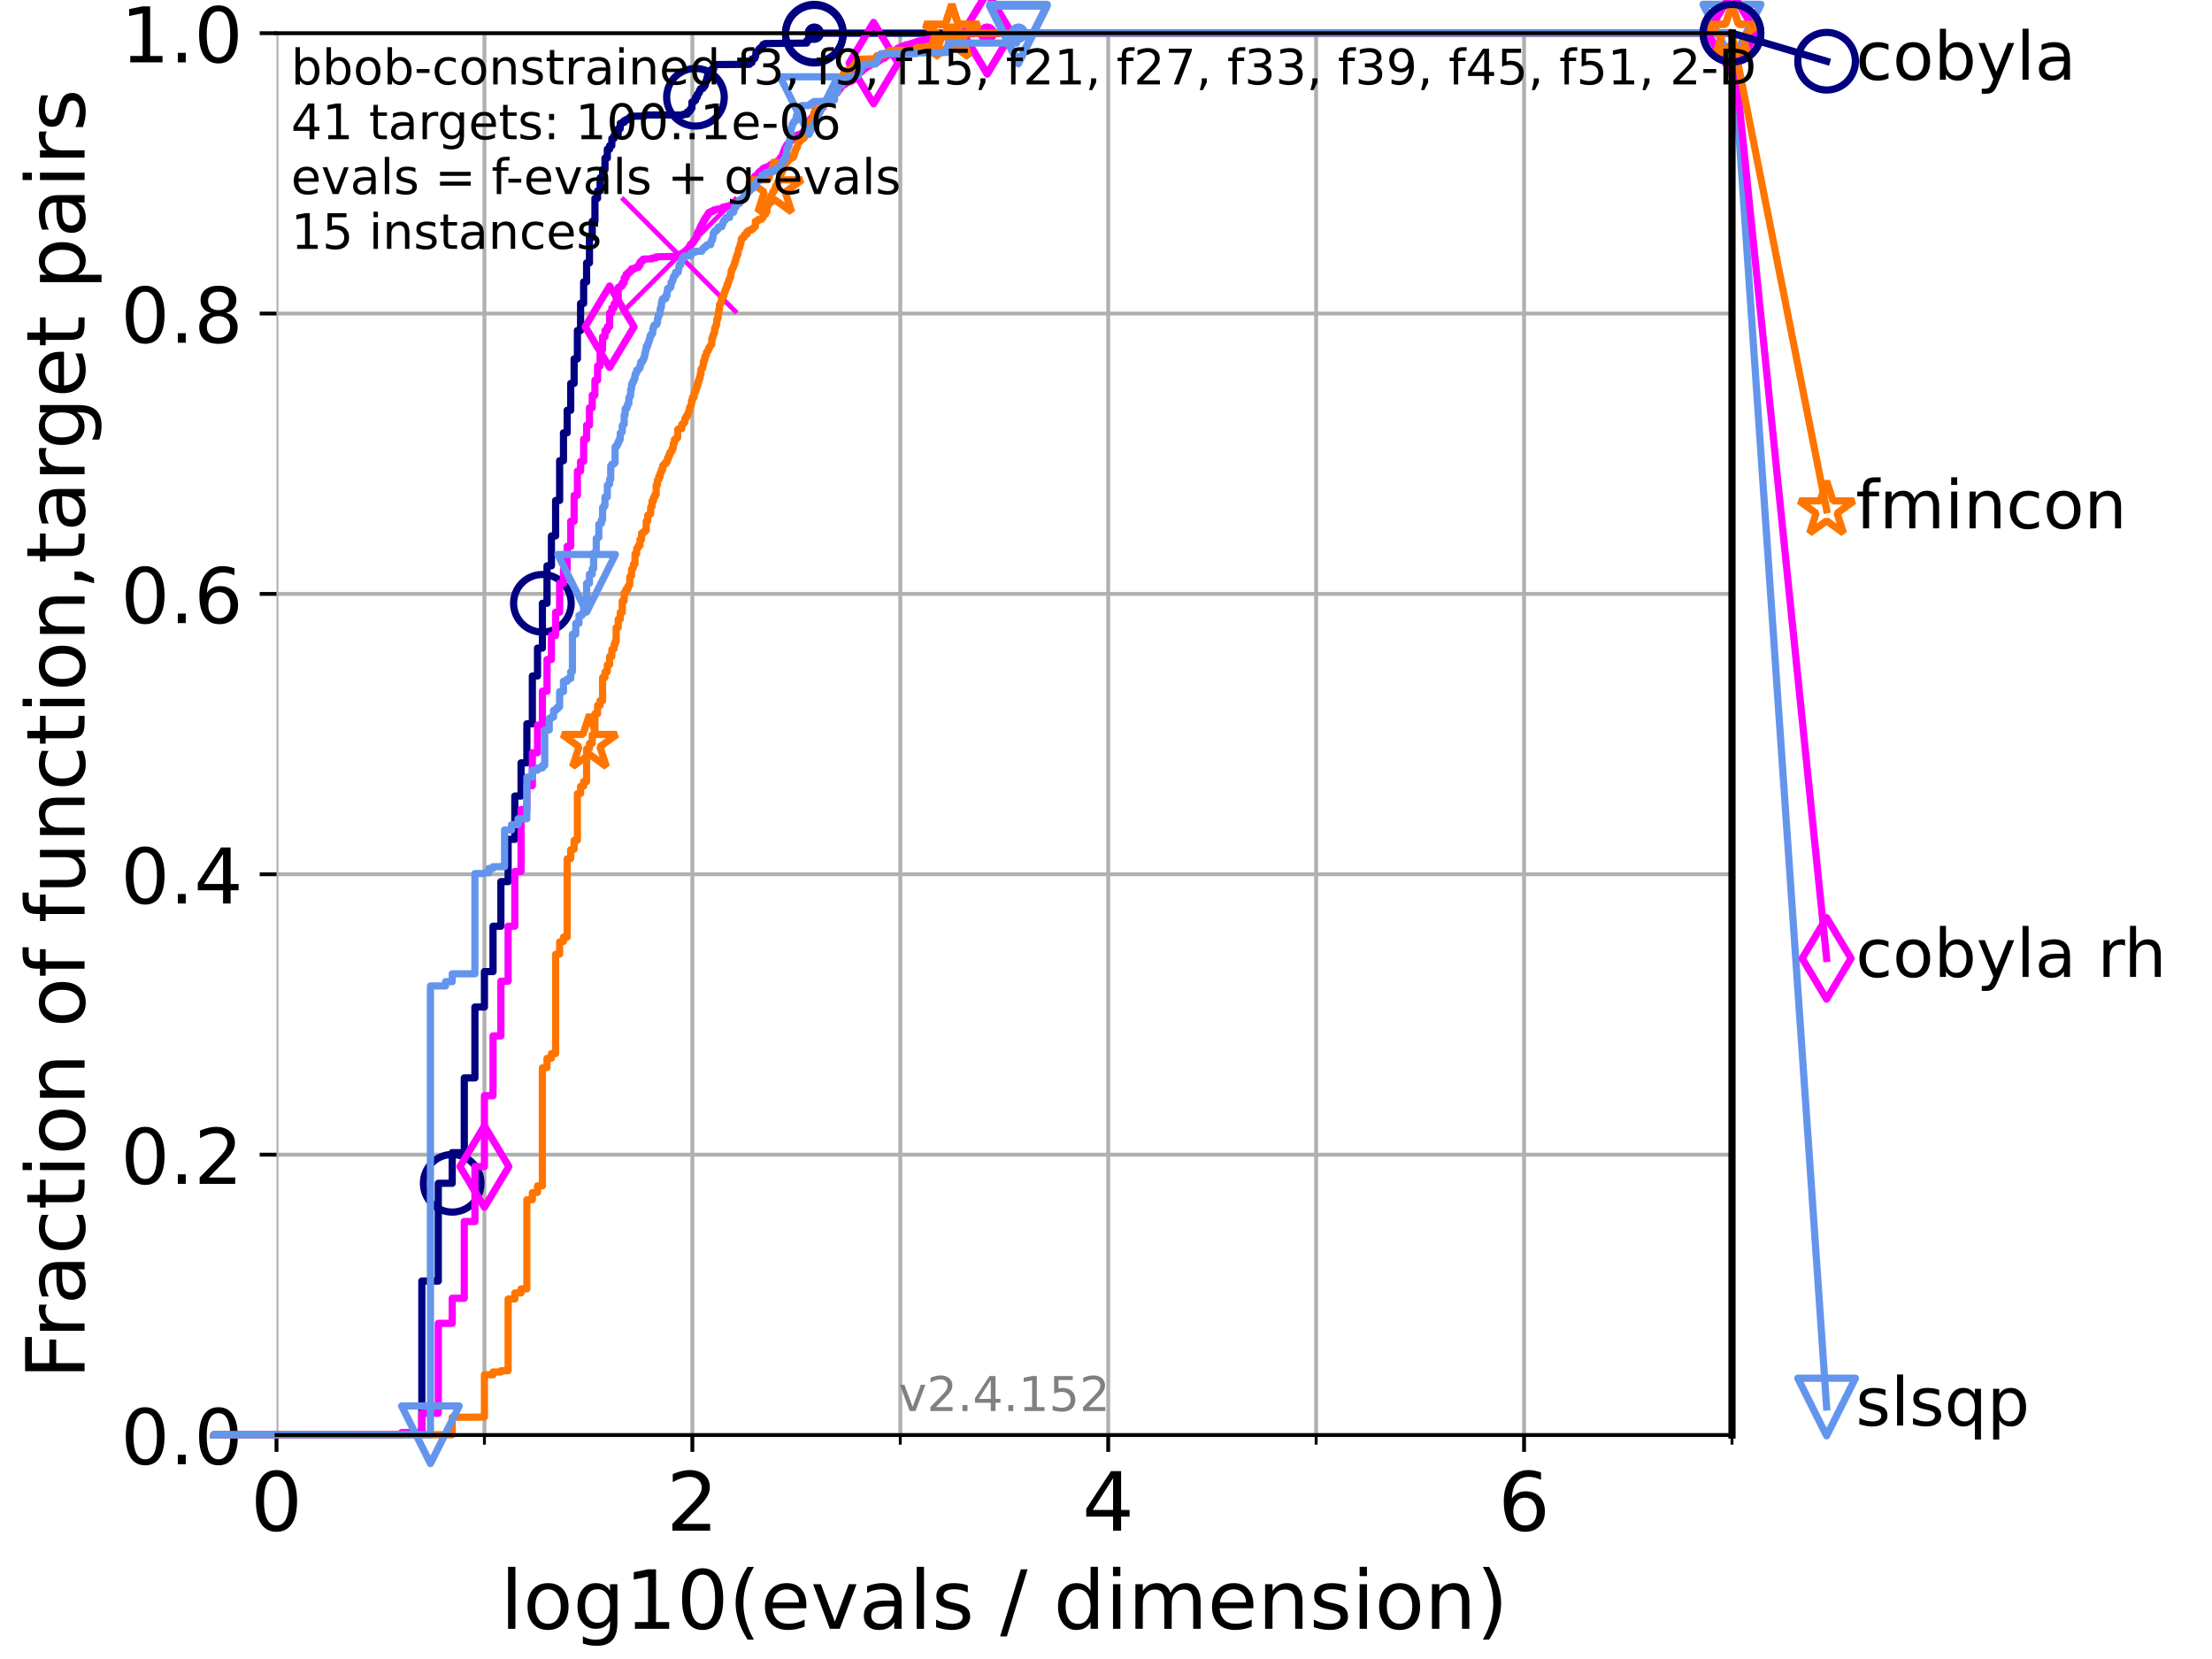 <?xml version="1.0" encoding="utf-8" standalone="no"?>
<!DOCTYPE svg PUBLIC "-//W3C//DTD SVG 1.1//EN"
  "http://www.w3.org/Graphics/SVG/1.1/DTD/svg11.dtd">
<!-- Created with matplotlib (https://matplotlib.org/) -->
<svg height="345.6pt" version="1.1" viewBox="0 0 460.8 345.6" width="460.8pt" xmlns="http://www.w3.org/2000/svg" xmlns:xlink="http://www.w3.org/1999/xlink">
 <defs>
  <style type="text/css">*{stroke-linecap:butt;stroke-linejoin:round;}</style>
 </defs>
 <g id="figure_1">
  <g id="patch_1">
   <path d="M 0 345.6 
L 460.8 345.6 
L 460.8 0 
L 0 0 
z
" style="fill:#ffffff;"/>
  </g>
  <g id="axes_1">
   <g id="patch_2">
    <path d="M 57.6 298.944 
L 360.806 298.944 
L 360.806 6.912 
L 57.6 6.912 
z
" style="fill:#ffffff;"/>
   </g>
   <g id="matplotlib.axis_1">
    <g id="xtick_1">
     <g id="line2d_1">
      <path clip-path="url(#pc6b02e8da1)" d="M 57.6 298.944 
L 57.6 6.912 
" style="fill:none;stroke:#b0b0b0;stroke-linecap:square;stroke-width:0.8;"/>
     </g>
     <g id="line2d_2">
      <defs>
       <path d="M 0 0 
L 0 3.5 
" id="md4ecaab5c7" style="stroke:#000000;stroke-width:0.8;"/>
      </defs>
      <g>
       <use style="stroke:#000000;stroke-width:0.8;" x="57.6" xlink:href="#md4ecaab5c7" y="298.944"/>
      </g>
     </g>
     <g id="text_1">
      <!-- 0 -->
      <g transform="translate(52.192 318.861)scale(0.17 -0.17)">
       <defs>
        <path d="M 31.781 66.406 
Q 24.172 66.406 20.328 58.906 
Q 16.5 51.422 16.5 36.375 
Q 16.5 21.391 20.328 13.891 
Q 24.172 6.391 31.781 6.391 
Q 39.453 6.391 43.281 13.891 
Q 47.125 21.391 47.125 36.375 
Q 47.125 51.422 43.281 58.906 
Q 39.453 66.406 31.781 66.406 
z
M 31.781 74.219 
Q 44.047 74.219 50.516 64.516 
Q 56.984 54.828 56.984 36.375 
Q 56.984 17.969 50.516 8.266 
Q 44.047 -1.422 31.781 -1.422 
Q 19.531 -1.422 13.062 8.266 
Q 6.594 17.969 6.594 36.375 
Q 6.594 54.828 13.062 64.516 
Q 19.531 74.219 31.781 74.219 
z
" id="DejaVuSans-48"/>
       </defs>
       <use xlink:href="#DejaVuSans-48"/>
      </g>
     </g>
    </g>
    <g id="xtick_2">
     <g id="line2d_3">
      <path clip-path="url(#pc6b02e8da1)" d="M 144.23 298.944 
L 144.23 6.912 
" style="fill:none;stroke:#b0b0b0;stroke-linecap:square;stroke-width:0.8;"/>
     </g>
     <g id="line2d_4">
      <g>
       <use style="stroke:#000000;stroke-width:0.8;" x="144.23" xlink:href="#md4ecaab5c7" y="298.944"/>
      </g>
     </g>
     <g id="text_2">
      <!-- 2 -->
      <g transform="translate(138.822 318.861)scale(0.17 -0.17)">
       <defs>
        <path d="M 19.188 8.297 
L 53.609 8.297 
L 53.609 0 
L 7.328 0 
L 7.328 8.297 
Q 12.938 14.109 22.625 23.891 
Q 32.328 33.688 34.812 36.531 
Q 39.547 41.844 41.422 45.531 
Q 43.312 49.219 43.312 52.781 
Q 43.312 58.594 39.234 62.25 
Q 35.156 65.922 28.609 65.922 
Q 23.969 65.922 18.812 64.312 
Q 13.672 62.703 7.812 59.422 
L 7.812 69.391 
Q 13.766 71.781 18.938 73 
Q 24.125 74.219 28.422 74.219 
Q 39.75 74.219 46.484 68.547 
Q 53.219 62.891 53.219 53.422 
Q 53.219 48.922 51.531 44.891 
Q 49.859 40.875 45.406 35.406 
Q 44.188 33.984 37.641 27.219 
Q 31.109 20.453 19.188 8.297 
z
" id="DejaVuSans-50"/>
       </defs>
       <use xlink:href="#DejaVuSans-50"/>
      </g>
     </g>
    </g>
    <g id="xtick_3">
     <g id="line2d_5">
      <path clip-path="url(#pc6b02e8da1)" d="M 230.861 298.944 
L 230.861 6.912 
" style="fill:none;stroke:#b0b0b0;stroke-linecap:square;stroke-width:0.8;"/>
     </g>
     <g id="line2d_6">
      <g>
       <use style="stroke:#000000;stroke-width:0.8;" x="230.861" xlink:href="#md4ecaab5c7" y="298.944"/>
      </g>
     </g>
     <g id="text_3">
      <!-- 4 -->
      <g transform="translate(225.453 318.861)scale(0.17 -0.17)">
       <defs>
        <path d="M 37.797 64.312 
L 12.891 25.391 
L 37.797 25.391 
z
M 35.203 72.906 
L 47.609 72.906 
L 47.609 25.391 
L 58.016 25.391 
L 58.016 17.188 
L 47.609 17.188 
L 47.609 0 
L 37.797 0 
L 37.797 17.188 
L 4.891 17.188 
L 4.891 26.703 
z
" id="DejaVuSans-52"/>
       </defs>
       <use xlink:href="#DejaVuSans-52"/>
      </g>
     </g>
    </g>
    <g id="xtick_4">
     <g id="line2d_7">
      <path clip-path="url(#pc6b02e8da1)" d="M 317.491 298.944 
L 317.491 6.912 
" style="fill:none;stroke:#b0b0b0;stroke-linecap:square;stroke-width:0.8;"/>
     </g>
     <g id="line2d_8">
      <g>
       <use style="stroke:#000000;stroke-width:0.8;" x="317.491" xlink:href="#md4ecaab5c7" y="298.944"/>
      </g>
     </g>
     <g id="text_4">
      <!-- 6 -->
      <g transform="translate(312.083 318.861)scale(0.17 -0.17)">
       <defs>
        <path d="M 33.016 40.375 
Q 26.375 40.375 22.484 35.828 
Q 18.609 31.297 18.609 23.391 
Q 18.609 15.531 22.484 10.953 
Q 26.375 6.391 33.016 6.391 
Q 39.656 6.391 43.531 10.953 
Q 47.406 15.531 47.406 23.391 
Q 47.406 31.297 43.531 35.828 
Q 39.656 40.375 33.016 40.375 
z
M 52.594 71.297 
L 52.594 62.312 
Q 48.875 64.062 45.094 64.984 
Q 41.312 65.922 37.594 65.922 
Q 27.828 65.922 22.672 59.328 
Q 17.531 52.734 16.797 39.406 
Q 19.672 43.656 24.016 45.922 
Q 28.375 48.188 33.594 48.188 
Q 44.578 48.188 50.953 41.516 
Q 57.328 34.859 57.328 23.391 
Q 57.328 12.156 50.688 5.359 
Q 44.047 -1.422 33.016 -1.422 
Q 20.359 -1.422 13.672 8.266 
Q 6.984 17.969 6.984 36.375 
Q 6.984 53.656 15.188 63.938 
Q 23.391 74.219 37.203 74.219 
Q 40.922 74.219 44.703 73.484 
Q 48.484 72.75 52.594 71.297 
z
" id="DejaVuSans-54"/>
       </defs>
       <use xlink:href="#DejaVuSans-54"/>
      </g>
     </g>
    </g>
    <g id="xtick_5">
     <g id="line2d_9">
      <path clip-path="url(#pc6b02e8da1)" d="M 100.915 298.944 
L 100.915 6.912 
" style="fill:none;stroke:#b0b0b0;stroke-linecap:square;stroke-width:0.8;"/>
     </g>
     <g id="line2d_10">
      <defs>
       <path d="M 0 0 
L 0 2 
" id="m48b5cdd10c" style="stroke:#000000;stroke-width:0.6;"/>
      </defs>
      <g>
       <use style="stroke:#000000;stroke-width:0.6;" x="100.915" xlink:href="#m48b5cdd10c" y="298.944"/>
      </g>
     </g>
    </g>
    <g id="xtick_6">
     <g id="line2d_11">
      <path clip-path="url(#pc6b02e8da1)" d="M 187.546 298.944 
L 187.546 6.912 
" style="fill:none;stroke:#b0b0b0;stroke-linecap:square;stroke-width:0.8;"/>
     </g>
     <g id="line2d_12">
      <g>
       <use style="stroke:#000000;stroke-width:0.6;" x="187.546" xlink:href="#m48b5cdd10c" y="298.944"/>
      </g>
     </g>
    </g>
    <g id="xtick_7">
     <g id="line2d_13">
      <path clip-path="url(#pc6b02e8da1)" d="M 274.176 298.944 
L 274.176 6.912 
" style="fill:none;stroke:#b0b0b0;stroke-linecap:square;stroke-width:0.8;"/>
     </g>
     <g id="line2d_14">
      <g>
       <use style="stroke:#000000;stroke-width:0.6;" x="274.176" xlink:href="#m48b5cdd10c" y="298.944"/>
      </g>
     </g>
    </g>
    <g id="xtick_8">
     <g id="line2d_15">
      <path clip-path="url(#pc6b02e8da1)" d="M 360.806 298.944 
L 360.806 6.912 
" style="fill:none;stroke:#b0b0b0;stroke-linecap:square;stroke-width:0.8;"/>
     </g>
     <g id="line2d_16">
      <g>
       <use style="stroke:#000000;stroke-width:0.6;" x="360.806" xlink:href="#m48b5cdd10c" y="298.944"/>
      </g>
     </g>
    </g>
    <g id="text_5">
     <!-- log10(evals / dimension) -->
     <g transform="translate(104.239 339.314)scale(0.17 -0.17)">
      <defs>
       <path d="M 9.422 75.984 
L 18.406 75.984 
L 18.406 0 
L 9.422 0 
z
" id="DejaVuSans-108"/>
       <path d="M 30.609 48.391 
Q 23.391 48.391 19.188 42.75 
Q 14.984 37.109 14.984 27.297 
Q 14.984 17.484 19.156 11.844 
Q 23.344 6.203 30.609 6.203 
Q 37.797 6.203 41.984 11.859 
Q 46.188 17.531 46.188 27.297 
Q 46.188 37.016 41.984 42.703 
Q 37.797 48.391 30.609 48.391 
z
M 30.609 56 
Q 42.328 56 49.016 48.375 
Q 55.719 40.766 55.719 27.297 
Q 55.719 13.875 49.016 6.219 
Q 42.328 -1.422 30.609 -1.422 
Q 18.844 -1.422 12.172 6.219 
Q 5.516 13.875 5.516 27.297 
Q 5.516 40.766 12.172 48.375 
Q 18.844 56 30.609 56 
z
" id="DejaVuSans-111"/>
       <path d="M 45.406 27.984 
Q 45.406 37.75 41.375 43.109 
Q 37.359 48.484 30.078 48.484 
Q 22.859 48.484 18.828 43.109 
Q 14.797 37.75 14.797 27.984 
Q 14.797 18.266 18.828 12.891 
Q 22.859 7.516 30.078 7.516 
Q 37.359 7.516 41.375 12.891 
Q 45.406 18.266 45.406 27.984 
z
M 54.391 6.781 
Q 54.391 -7.172 48.188 -13.984 
Q 42 -20.797 29.203 -20.797 
Q 24.469 -20.797 20.266 -20.094 
Q 16.062 -19.391 12.109 -17.922 
L 12.109 -9.188 
Q 16.062 -11.328 19.922 -12.344 
Q 23.781 -13.375 27.781 -13.375 
Q 36.625 -13.375 41.016 -8.766 
Q 45.406 -4.156 45.406 5.172 
L 45.406 9.625 
Q 42.625 4.781 38.281 2.391 
Q 33.938 0 27.875 0 
Q 17.828 0 11.672 7.656 
Q 5.516 15.328 5.516 27.984 
Q 5.516 40.672 11.672 48.328 
Q 17.828 56 27.875 56 
Q 33.938 56 38.281 53.609 
Q 42.625 51.219 45.406 46.391 
L 45.406 54.688 
L 54.391 54.688 
z
" id="DejaVuSans-103"/>
       <path d="M 12.406 8.297 
L 28.516 8.297 
L 28.516 63.922 
L 10.984 60.406 
L 10.984 69.391 
L 28.422 72.906 
L 38.281 72.906 
L 38.281 8.297 
L 54.391 8.297 
L 54.391 0 
L 12.406 0 
z
" id="DejaVuSans-49"/>
       <path d="M 31 75.875 
Q 24.469 64.656 21.281 53.656 
Q 18.109 42.672 18.109 31.391 
Q 18.109 20.125 21.312 9.062 
Q 24.516 -2 31 -13.188 
L 23.188 -13.188 
Q 15.875 -1.703 12.234 9.375 
Q 8.594 20.453 8.594 31.391 
Q 8.594 42.281 12.203 53.312 
Q 15.828 64.359 23.188 75.875 
z
" id="DejaVuSans-40"/>
       <path d="M 56.203 29.594 
L 56.203 25.203 
L 14.891 25.203 
Q 15.484 15.922 20.484 11.062 
Q 25.484 6.203 34.422 6.203 
Q 39.594 6.203 44.453 7.469 
Q 49.312 8.734 54.109 11.281 
L 54.109 2.781 
Q 49.266 0.734 44.188 -0.344 
Q 39.109 -1.422 33.891 -1.422 
Q 20.797 -1.422 13.156 6.188 
Q 5.516 13.812 5.516 26.812 
Q 5.516 40.234 12.766 48.109 
Q 20.016 56 32.328 56 
Q 43.359 56 49.781 48.891 
Q 56.203 41.797 56.203 29.594 
z
M 47.219 32.234 
Q 47.125 39.594 43.094 43.984 
Q 39.062 48.391 32.422 48.391 
Q 24.906 48.391 20.391 44.141 
Q 15.875 39.891 15.188 32.172 
z
" id="DejaVuSans-101"/>
       <path d="M 2.984 54.688 
L 12.5 54.688 
L 29.594 8.797 
L 46.688 54.688 
L 56.203 54.688 
L 35.688 0 
L 23.484 0 
z
" id="DejaVuSans-118"/>
       <path d="M 34.281 27.484 
Q 23.391 27.484 19.188 25 
Q 14.984 22.516 14.984 16.5 
Q 14.984 11.719 18.141 8.906 
Q 21.297 6.109 26.703 6.109 
Q 34.188 6.109 38.703 11.406 
Q 43.219 16.703 43.219 25.484 
L 43.219 27.484 
z
M 52.203 31.203 
L 52.203 0 
L 43.219 0 
L 43.219 8.297 
Q 40.141 3.328 35.547 0.953 
Q 30.953 -1.422 24.312 -1.422 
Q 15.922 -1.422 10.953 3.297 
Q 6 8.016 6 15.922 
Q 6 25.141 12.172 29.828 
Q 18.359 34.516 30.609 34.516 
L 43.219 34.516 
L 43.219 35.406 
Q 43.219 41.609 39.141 45 
Q 35.062 48.391 27.688 48.391 
Q 23 48.391 18.547 47.266 
Q 14.109 46.141 10.016 43.891 
L 10.016 52.203 
Q 14.938 54.109 19.578 55.047 
Q 24.219 56 28.609 56 
Q 40.484 56 46.344 49.844 
Q 52.203 43.703 52.203 31.203 
z
" id="DejaVuSans-97"/>
       <path d="M 44.281 53.078 
L 44.281 44.578 
Q 40.484 46.531 36.375 47.5 
Q 32.281 48.484 27.875 48.484 
Q 21.188 48.484 17.844 46.438 
Q 14.5 44.391 14.5 40.281 
Q 14.5 37.156 16.891 35.375 
Q 19.281 33.594 26.516 31.984 
L 29.594 31.297 
Q 39.156 29.25 43.188 25.516 
Q 47.219 21.781 47.219 15.094 
Q 47.219 7.469 41.188 3.016 
Q 35.156 -1.422 24.609 -1.422 
Q 20.219 -1.422 15.453 -0.562 
Q 10.688 0.297 5.422 2 
L 5.422 11.281 
Q 10.406 8.688 15.234 7.391 
Q 20.062 6.109 24.812 6.109 
Q 31.156 6.109 34.562 8.281 
Q 37.984 10.453 37.984 14.406 
Q 37.984 18.062 35.516 20.016 
Q 33.062 21.969 24.703 23.781 
L 21.578 24.516 
Q 13.234 26.266 9.516 29.906 
Q 5.812 33.547 5.812 39.891 
Q 5.812 47.609 11.281 51.797 
Q 16.75 56 26.812 56 
Q 31.781 56 36.172 55.266 
Q 40.578 54.547 44.281 53.078 
z
" id="DejaVuSans-115"/>
       <path id="DejaVuSans-32"/>
       <path d="M 25.391 72.906 
L 33.688 72.906 
L 8.297 -9.281 
L 0 -9.281 
z
" id="DejaVuSans-47"/>
       <path d="M 45.406 46.391 
L 45.406 75.984 
L 54.391 75.984 
L 54.391 0 
L 45.406 0 
L 45.406 8.203 
Q 42.578 3.328 38.25 0.953 
Q 33.938 -1.422 27.875 -1.422 
Q 17.969 -1.422 11.734 6.484 
Q 5.516 14.406 5.516 27.297 
Q 5.516 40.188 11.734 48.094 
Q 17.969 56 27.875 56 
Q 33.938 56 38.25 53.625 
Q 42.578 51.266 45.406 46.391 
z
M 14.797 27.297 
Q 14.797 17.391 18.875 11.75 
Q 22.953 6.109 30.078 6.109 
Q 37.203 6.109 41.297 11.75 
Q 45.406 17.391 45.406 27.297 
Q 45.406 37.203 41.297 42.844 
Q 37.203 48.484 30.078 48.484 
Q 22.953 48.484 18.875 42.844 
Q 14.797 37.203 14.797 27.297 
z
" id="DejaVuSans-100"/>
       <path d="M 9.422 54.688 
L 18.406 54.688 
L 18.406 0 
L 9.422 0 
z
M 9.422 75.984 
L 18.406 75.984 
L 18.406 64.594 
L 9.422 64.594 
z
" id="DejaVuSans-105"/>
       <path d="M 52 44.188 
Q 55.375 50.25 60.062 53.125 
Q 64.75 56 71.094 56 
Q 79.641 56 84.281 50.016 
Q 88.922 44.047 88.922 33.016 
L 88.922 0 
L 79.891 0 
L 79.891 32.719 
Q 79.891 40.578 77.094 44.375 
Q 74.312 48.188 68.609 48.188 
Q 61.625 48.188 57.562 43.547 
Q 53.516 38.922 53.516 30.906 
L 53.516 0 
L 44.484 0 
L 44.484 32.719 
Q 44.484 40.625 41.703 44.406 
Q 38.922 48.188 33.109 48.188 
Q 26.219 48.188 22.156 43.531 
Q 18.109 38.875 18.109 30.906 
L 18.109 0 
L 9.078 0 
L 9.078 54.688 
L 18.109 54.688 
L 18.109 46.188 
Q 21.188 51.219 25.484 53.609 
Q 29.781 56 35.688 56 
Q 41.656 56 45.828 52.969 
Q 50 49.953 52 44.188 
z
" id="DejaVuSans-109"/>
       <path d="M 54.891 33.016 
L 54.891 0 
L 45.906 0 
L 45.906 32.719 
Q 45.906 40.484 42.875 44.328 
Q 39.844 48.188 33.797 48.188 
Q 26.516 48.188 22.312 43.547 
Q 18.109 38.922 18.109 30.906 
L 18.109 0 
L 9.078 0 
L 9.078 54.688 
L 18.109 54.688 
L 18.109 46.188 
Q 21.344 51.125 25.703 53.562 
Q 30.078 56 35.797 56 
Q 45.219 56 50.047 50.172 
Q 54.891 44.344 54.891 33.016 
z
" id="DejaVuSans-110"/>
       <path d="M 8.016 75.875 
L 15.828 75.875 
Q 23.141 64.359 26.781 53.312 
Q 30.422 42.281 30.422 31.391 
Q 30.422 20.453 26.781 9.375 
Q 23.141 -1.703 15.828 -13.188 
L 8.016 -13.188 
Q 14.5 -2 17.703 9.062 
Q 20.906 20.125 20.906 31.391 
Q 20.906 42.672 17.703 53.656 
Q 14.5 64.656 8.016 75.875 
z
" id="DejaVuSans-41"/>
      </defs>
      <use xlink:href="#DejaVuSans-108"/>
      <use x="27.783" xlink:href="#DejaVuSans-111"/>
      <use x="88.965" xlink:href="#DejaVuSans-103"/>
      <use x="152.441" xlink:href="#DejaVuSans-49"/>
      <use x="216.064" xlink:href="#DejaVuSans-48"/>
      <use x="279.688" xlink:href="#DejaVuSans-40"/>
      <use x="318.701" xlink:href="#DejaVuSans-101"/>
      <use x="380.225" xlink:href="#DejaVuSans-118"/>
      <use x="439.404" xlink:href="#DejaVuSans-97"/>
      <use x="500.684" xlink:href="#DejaVuSans-108"/>
      <use x="528.467" xlink:href="#DejaVuSans-115"/>
      <use x="580.566" xlink:href="#DejaVuSans-32"/>
      <use x="612.354" xlink:href="#DejaVuSans-47"/>
      <use x="646.045" xlink:href="#DejaVuSans-32"/>
      <use x="677.832" xlink:href="#DejaVuSans-100"/>
      <use x="741.309" xlink:href="#DejaVuSans-105"/>
      <use x="769.092" xlink:href="#DejaVuSans-109"/>
      <use x="866.504" xlink:href="#DejaVuSans-101"/>
      <use x="928.027" xlink:href="#DejaVuSans-110"/>
      <use x="991.406" xlink:href="#DejaVuSans-115"/>
      <use x="1043.506" xlink:href="#DejaVuSans-105"/>
      <use x="1071.289" xlink:href="#DejaVuSans-111"/>
      <use x="1132.471" xlink:href="#DejaVuSans-110"/>
      <use x="1195.85" xlink:href="#DejaVuSans-41"/>
     </g>
    </g>
   </g>
   <g id="matplotlib.axis_2">
    <g id="ytick_1">
     <g id="line2d_17">
      <path clip-path="url(#pc6b02e8da1)" d="M 57.6 298.944 
L 360.806 298.944 
" style="fill:none;stroke:#b0b0b0;stroke-linecap:square;stroke-width:0.8;"/>
     </g>
     <g id="line2d_18">
      <defs>
       <path d="M 0 0 
L -3.5 0 
" id="m39088e6eef" style="stroke:#000000;stroke-width:0.8;"/>
      </defs>
      <g>
       <use style="stroke:#000000;stroke-width:0.8;" x="57.6" xlink:href="#m39088e6eef" y="298.944"/>
      </g>
     </g>
     <g id="text_6">
      <!-- 0.0 -->
      <g transform="translate(25.155 305.023)scale(0.16 -0.16)">
       <defs>
        <path d="M 10.688 12.406 
L 21 12.406 
L 21 0 
L 10.688 0 
z
" id="DejaVuSans-46"/>
       </defs>
       <use xlink:href="#DejaVuSans-48"/>
       <use x="63.623" xlink:href="#DejaVuSans-46"/>
       <use x="95.41" xlink:href="#DejaVuSans-48"/>
      </g>
     </g>
    </g>
    <g id="ytick_2">
     <g id="line2d_19">
      <path clip-path="url(#pc6b02e8da1)" d="M 57.6 240.538 
L 360.806 240.538 
" style="fill:none;stroke:#b0b0b0;stroke-linecap:square;stroke-width:0.8;"/>
     </g>
     <g id="line2d_20">
      <g>
       <use style="stroke:#000000;stroke-width:0.8;" x="57.6" xlink:href="#m39088e6eef" y="240.538"/>
      </g>
     </g>
     <g id="text_7">
      <!-- 0.2 -->
      <g transform="translate(25.155 246.616)scale(0.16 -0.16)">
       <use xlink:href="#DejaVuSans-48"/>
       <use x="63.623" xlink:href="#DejaVuSans-46"/>
       <use x="95.41" xlink:href="#DejaVuSans-50"/>
      </g>
     </g>
    </g>
    <g id="ytick_3">
     <g id="line2d_21">
      <path clip-path="url(#pc6b02e8da1)" d="M 57.6 182.131 
L 360.806 182.131 
" style="fill:none;stroke:#b0b0b0;stroke-linecap:square;stroke-width:0.8;"/>
     </g>
     <g id="line2d_22">
      <g>
       <use style="stroke:#000000;stroke-width:0.8;" x="57.6" xlink:href="#m39088e6eef" y="182.131"/>
      </g>
     </g>
     <g id="text_8">
      <!-- 0.4 -->
      <g transform="translate(25.155 188.21)scale(0.16 -0.16)">
       <use xlink:href="#DejaVuSans-48"/>
       <use x="63.623" xlink:href="#DejaVuSans-46"/>
       <use x="95.41" xlink:href="#DejaVuSans-52"/>
      </g>
     </g>
    </g>
    <g id="ytick_4">
     <g id="line2d_23">
      <path clip-path="url(#pc6b02e8da1)" d="M 57.6 123.725 
L 360.806 123.725 
" style="fill:none;stroke:#b0b0b0;stroke-linecap:square;stroke-width:0.8;"/>
     </g>
     <g id="line2d_24">
      <g>
       <use style="stroke:#000000;stroke-width:0.8;" x="57.6" xlink:href="#m39088e6eef" y="123.725"/>
      </g>
     </g>
     <g id="text_9">
      <!-- 0.6 -->
      <g transform="translate(25.155 129.804)scale(0.16 -0.16)">
       <use xlink:href="#DejaVuSans-48"/>
       <use x="63.623" xlink:href="#DejaVuSans-46"/>
       <use x="95.41" xlink:href="#DejaVuSans-54"/>
      </g>
     </g>
    </g>
    <g id="ytick_5">
     <g id="line2d_25">
      <path clip-path="url(#pc6b02e8da1)" d="M 57.6 65.318 
L 360.806 65.318 
" style="fill:none;stroke:#b0b0b0;stroke-linecap:square;stroke-width:0.8;"/>
     </g>
     <g id="line2d_26">
      <g>
       <use style="stroke:#000000;stroke-width:0.8;" x="57.6" xlink:href="#m39088e6eef" y="65.318"/>
      </g>
     </g>
     <g id="text_10">
      <!-- 0.8 -->
      <g transform="translate(25.155 71.397)scale(0.16 -0.16)">
       <defs>
        <path d="M 31.781 34.625 
Q 24.75 34.625 20.719 30.859 
Q 16.703 27.094 16.703 20.516 
Q 16.703 13.922 20.719 10.156 
Q 24.75 6.391 31.781 6.391 
Q 38.812 6.391 42.859 10.172 
Q 46.922 13.969 46.922 20.516 
Q 46.922 27.094 42.891 30.859 
Q 38.875 34.625 31.781 34.625 
z
M 21.922 38.812 
Q 15.578 40.375 12.031 44.719 
Q 8.5 49.078 8.5 55.328 
Q 8.5 64.062 14.719 69.141 
Q 20.953 74.219 31.781 74.219 
Q 42.672 74.219 48.875 69.141 
Q 55.078 64.062 55.078 55.328 
Q 55.078 49.078 51.531 44.719 
Q 48 40.375 41.703 38.812 
Q 48.828 37.156 52.797 32.312 
Q 56.781 27.484 56.781 20.516 
Q 56.781 9.906 50.312 4.234 
Q 43.844 -1.422 31.781 -1.422 
Q 19.734 -1.422 13.25 4.234 
Q 6.781 9.906 6.781 20.516 
Q 6.781 27.484 10.781 32.312 
Q 14.797 37.156 21.922 38.812 
z
M 18.312 54.391 
Q 18.312 48.734 21.844 45.562 
Q 25.391 42.391 31.781 42.391 
Q 38.141 42.391 41.719 45.562 
Q 45.312 48.734 45.312 54.391 
Q 45.312 60.062 41.719 63.234 
Q 38.141 66.406 31.781 66.406 
Q 25.391 66.406 21.844 63.234 
Q 18.312 60.062 18.312 54.391 
z
" id="DejaVuSans-56"/>
       </defs>
       <use xlink:href="#DejaVuSans-48"/>
       <use x="63.623" xlink:href="#DejaVuSans-46"/>
       <use x="95.41" xlink:href="#DejaVuSans-56"/>
      </g>
     </g>
    </g>
    <g id="ytick_6">
     <g id="line2d_27">
      <path clip-path="url(#pc6b02e8da1)" d="M 57.6 6.912 
L 360.806 6.912 
" style="fill:none;stroke:#b0b0b0;stroke-linecap:square;stroke-width:0.8;"/>
     </g>
     <g id="line2d_28">
      <g>
       <use style="stroke:#000000;stroke-width:0.8;" x="57.6" xlink:href="#m39088e6eef" y="6.912"/>
      </g>
     </g>
     <g id="text_11">
      <!-- 1.0 -->
      <g transform="translate(25.155 12.991)scale(0.16 -0.16)">
       <use xlink:href="#DejaVuSans-49"/>
       <use x="63.623" xlink:href="#DejaVuSans-46"/>
       <use x="95.41" xlink:href="#DejaVuSans-48"/>
      </g>
     </g>
    </g>
    <g id="text_12">
     <!-- Fraction of function,target pairs -->
     <g transform="translate(17.62 287.313)rotate(-90)scale(0.17 -0.17)">
      <defs>
       <path d="M 9.812 72.906 
L 51.703 72.906 
L 51.703 64.594 
L 19.672 64.594 
L 19.672 43.109 
L 48.578 43.109 
L 48.578 34.812 
L 19.672 34.812 
L 19.672 0 
L 9.812 0 
z
" id="DejaVuSans-70"/>
       <path d="M 41.109 46.297 
Q 39.594 47.172 37.812 47.578 
Q 36.031 48 33.891 48 
Q 26.266 48 22.188 43.047 
Q 18.109 38.094 18.109 28.812 
L 18.109 0 
L 9.078 0 
L 9.078 54.688 
L 18.109 54.688 
L 18.109 46.188 
Q 20.953 51.172 25.484 53.578 
Q 30.031 56 36.531 56 
Q 37.453 56 38.578 55.875 
Q 39.703 55.766 41.062 55.516 
z
" id="DejaVuSans-114"/>
       <path d="M 48.781 52.594 
L 48.781 44.188 
Q 44.969 46.297 41.141 47.344 
Q 37.312 48.391 33.406 48.391 
Q 24.656 48.391 19.812 42.844 
Q 14.984 37.312 14.984 27.297 
Q 14.984 17.281 19.812 11.734 
Q 24.656 6.203 33.406 6.203 
Q 37.312 6.203 41.141 7.25 
Q 44.969 8.297 48.781 10.406 
L 48.781 2.094 
Q 45.016 0.344 40.984 -0.531 
Q 36.969 -1.422 32.422 -1.422 
Q 20.062 -1.422 12.781 6.344 
Q 5.516 14.109 5.516 27.297 
Q 5.516 40.672 12.859 48.328 
Q 20.219 56 33.016 56 
Q 37.156 56 41.109 55.141 
Q 45.062 54.297 48.781 52.594 
z
" id="DejaVuSans-99"/>
       <path d="M 18.312 70.219 
L 18.312 54.688 
L 36.812 54.688 
L 36.812 47.703 
L 18.312 47.703 
L 18.312 18.016 
Q 18.312 11.328 20.141 9.422 
Q 21.969 7.516 27.594 7.516 
L 36.812 7.516 
L 36.812 0 
L 27.594 0 
Q 17.188 0 13.234 3.875 
Q 9.281 7.766 9.281 18.016 
L 9.281 47.703 
L 2.688 47.703 
L 2.688 54.688 
L 9.281 54.688 
L 9.281 70.219 
z
" id="DejaVuSans-116"/>
       <path d="M 37.109 75.984 
L 37.109 68.5 
L 28.516 68.5 
Q 23.688 68.5 21.797 66.547 
Q 19.922 64.594 19.922 59.516 
L 19.922 54.688 
L 34.719 54.688 
L 34.719 47.703 
L 19.922 47.703 
L 19.922 0 
L 10.891 0 
L 10.891 47.703 
L 2.297 47.703 
L 2.297 54.688 
L 10.891 54.688 
L 10.891 58.5 
Q 10.891 67.625 15.141 71.797 
Q 19.391 75.984 28.609 75.984 
z
" id="DejaVuSans-102"/>
       <path d="M 8.5 21.578 
L 8.5 54.688 
L 17.484 54.688 
L 17.484 21.922 
Q 17.484 14.156 20.5 10.266 
Q 23.531 6.391 29.594 6.391 
Q 36.859 6.391 41.078 11.031 
Q 45.312 15.672 45.312 23.688 
L 45.312 54.688 
L 54.297 54.688 
L 54.297 0 
L 45.312 0 
L 45.312 8.406 
Q 42.047 3.422 37.719 1 
Q 33.406 -1.422 27.688 -1.422 
Q 18.266 -1.422 13.375 4.438 
Q 8.5 10.297 8.5 21.578 
z
M 31.109 56 
z
" id="DejaVuSans-117"/>
       <path d="M 11.719 12.406 
L 22.016 12.406 
L 22.016 4 
L 14.016 -11.625 
L 7.719 -11.625 
L 11.719 4 
z
" id="DejaVuSans-44"/>
       <path d="M 18.109 8.203 
L 18.109 -20.797 
L 9.078 -20.797 
L 9.078 54.688 
L 18.109 54.688 
L 18.109 46.391 
Q 20.953 51.266 25.266 53.625 
Q 29.594 56 35.594 56 
Q 45.562 56 51.781 48.094 
Q 58.016 40.188 58.016 27.297 
Q 58.016 14.406 51.781 6.484 
Q 45.562 -1.422 35.594 -1.422 
Q 29.594 -1.422 25.266 0.953 
Q 20.953 3.328 18.109 8.203 
z
M 48.688 27.297 
Q 48.688 37.203 44.609 42.844 
Q 40.531 48.484 33.406 48.484 
Q 26.266 48.484 22.188 42.844 
Q 18.109 37.203 18.109 27.297 
Q 18.109 17.391 22.188 11.75 
Q 26.266 6.109 33.406 6.109 
Q 40.531 6.109 44.609 11.75 
Q 48.688 17.391 48.688 27.297 
z
" id="DejaVuSans-112"/>
      </defs>
      <use xlink:href="#DejaVuSans-70"/>
      <use x="50.27" xlink:href="#DejaVuSans-114"/>
      <use x="91.383" xlink:href="#DejaVuSans-97"/>
      <use x="152.662" xlink:href="#DejaVuSans-99"/>
      <use x="207.643" xlink:href="#DejaVuSans-116"/>
      <use x="246.852" xlink:href="#DejaVuSans-105"/>
      <use x="274.635" xlink:href="#DejaVuSans-111"/>
      <use x="335.816" xlink:href="#DejaVuSans-110"/>
      <use x="399.195" xlink:href="#DejaVuSans-32"/>
      <use x="430.982" xlink:href="#DejaVuSans-111"/>
      <use x="492.164" xlink:href="#DejaVuSans-102"/>
      <use x="527.369" xlink:href="#DejaVuSans-32"/>
      <use x="559.156" xlink:href="#DejaVuSans-102"/>
      <use x="594.361" xlink:href="#DejaVuSans-117"/>
      <use x="657.74" xlink:href="#DejaVuSans-110"/>
      <use x="721.119" xlink:href="#DejaVuSans-99"/>
      <use x="776.1" xlink:href="#DejaVuSans-116"/>
      <use x="815.309" xlink:href="#DejaVuSans-105"/>
      <use x="843.092" xlink:href="#DejaVuSans-111"/>
      <use x="904.273" xlink:href="#DejaVuSans-110"/>
      <use x="967.652" xlink:href="#DejaVuSans-44"/>
      <use x="999.439" xlink:href="#DejaVuSans-116"/>
      <use x="1038.648" xlink:href="#DejaVuSans-97"/>
      <use x="1099.928" xlink:href="#DejaVuSans-114"/>
      <use x="1139.291" xlink:href="#DejaVuSans-103"/>
      <use x="1202.768" xlink:href="#DejaVuSans-101"/>
      <use x="1264.291" xlink:href="#DejaVuSans-116"/>
      <use x="1303.5" xlink:href="#DejaVuSans-32"/>
      <use x="1335.287" xlink:href="#DejaVuSans-112"/>
      <use x="1398.764" xlink:href="#DejaVuSans-97"/>
      <use x="1460.043" xlink:href="#DejaVuSans-105"/>
      <use x="1487.826" xlink:href="#DejaVuSans-114"/>
      <use x="1528.939" xlink:href="#DejaVuSans-115"/>
     </g>
    </g>
   </g>
   <g id="line2d_29">
    <defs>
     <path d="M 0 1.5 
C 0.398 1.5 0.779 1.342 1.061 1.061 
C 1.342 0.779 1.5 0.398 1.5 0 
C 1.5 -0.398 1.342 -0.779 1.061 -1.061 
C 0.779 -1.342 0.398 -1.5 0 -1.5 
C -0.398 -1.5 -0.779 -1.342 -1.061 -1.061 
C -1.342 -0.779 -1.5 -0.398 -1.5 0 
C -1.5 0.398 -1.342 0.779 -1.061 1.061 
C -0.779 1.342 -0.398 1.5 0 1.5 
z
" id="m9f850878c6" style="stroke:#000080;"/>
    </defs>
    <g>
     <use style="fill:#000080;stroke:#000080;" x="169.639" xlink:href="#m9f850878c6" y="6.912"/>
     <use style="fill:#000080;stroke:#000080;" x="169.639" xlink:href="#m9f850878c6" y="6.912"/>
    </g>
   </g>
   <g id="line2d_30">
    <path d="M 44.561 298.944 
L 44.561 298.891 
L 83.678 298.891 
L 83.678 298.733 
L 87.876 298.733 
L 87.876 266.865 
L 91.306 266.865 
L 91.306 246.5 
L 94.206 246.5 
L 94.206 240.116 
L 96.718 240.116 
L 96.718 224.551 
L 98.933 224.551 
L 98.933 209.778 
L 100.915 209.778 
L 100.915 202.391 
L 102.708 202.391 
L 102.708 192.947 
L 104.345 192.947 
L 104.345 183.661 
L 105.851 183.661 
L 105.851 174.85 
L 107.245 174.85 
L 107.245 165.828 
L 108.543 165.828 
L 108.543 158.916 
L 109.757 158.916 
L 109.757 150.791 
L 110.897 150.791 
L 110.897 140.819 
L 111.972 140.819 
L 111.972 135.016 
L 112.989 135.016 
L 112.989 125.677 
L 113.954 125.677 
L 113.954 117.868 
L 114.872 117.868 
L 114.872 111.643 
L 115.747 111.643 
L 115.747 104.256 
L 116.584 104.256 
L 116.584 95.973 
L 117.384 95.973 
L 117.384 90.169 
L 118.152 90.169 
L 118.152 85.473 
L 118.89 85.473 
L 118.89 79.88 
L 119.6 79.88 
L 119.6 74.763 
L 120.284 74.763 
L 120.284 68.853 
L 120.944 68.853 
L 120.944 63.208 
L 121.582 63.208 
L 121.582 58.723 
L 122.199 58.723 
L 122.199 54.766 
L 122.796 54.766 
L 122.796 49.437 
L 123.375 49.437 
L 123.375 46.113 
L 123.936 46.113 
L 123.936 41.312 
L 124.482 41.312 
L 124.482 39.782 
L 125.012 39.782 
L 125.012 37.039 
L 125.527 37.039 
L 125.527 35.35 
L 126.029 35.35 
L 126.029 32.923 
L 126.517 32.923 
L 126.517 31.077 
L 126.994 31.077 
L 126.994 30.338 
L 127.458 30.338 
L 127.458 28.861 
L 127.911 28.861 
L 127.911 28.227 
L 128.354 28.227 
L 128.354 28.016 
L 128.786 28.016 
L 128.786 26.803 
L 129.209 26.803 
L 129.209 25.695 
L 129.623 25.695 
L 129.623 25.484 
L 130.027 25.484 
L 130.027 25.115 
L 130.423 25.115 
L 130.423 24.903 
L 130.811 24.903 
L 130.811 24.745 
L 131.191 24.745 
L 131.191 24.376 
L 131.564 24.376 
L 131.564 24.218 
L 134.305 24.165 
L 134.305 23.954 
L 142.353 23.954 
L 142.353 23.796 
L 143.166 23.796 
L 143.166 23.321 
L 143.56 23.321 
L 143.56 23.11 
L 143.754 23.11 
L 143.754 22.793 
L 143.946 22.793 
L 143.946 22.529 
L 144.136 22.529 
L 144.136 21.263 
L 144.51 21.263 
L 144.51 20.999 
L 144.878 20.946 
L 144.878 20.261 
L 145.238 20.261 
L 145.238 19.68 
L 145.415 19.68 
L 145.415 19.469 
L 145.591 19.469 
L 145.591 19.153 
L 145.765 19.153 
L 145.765 18.73 
L 145.938 18.73 
L 145.938 18.467 
L 146.446 18.414 
L 146.446 18.203 
L 146.613 18.203 
L 146.613 17.992 
L 146.778 17.992 
L 146.778 17.728 
L 146.941 17.728 
L 146.941 17.148 
L 147.103 17.148 
L 147.103 16.778 
L 147.264 16.778 
L 147.264 16.145 
L 147.424 16.145 
L 147.424 15.618 
L 147.582 15.618 
L 147.582 15.143 
L 147.894 15.037 
L 147.894 14.721 
L 148.048 14.721 
L 148.048 14.562 
L 148.652 14.51 
L 148.652 13.876 
L 148.801 13.876 
L 148.801 13.665 
L 148.948 13.665 
L 148.948 13.454 
L 156.156 13.402 
L 156.156 13.032 
L 156.648 13.032 
L 156.648 12.294 
L 157.222 12.188 
L 157.317 11.766 
L 157.41 11.766 
L 157.503 10.816 
L 157.962 10.711 
L 158.053 10.289 
L 158.232 10.289 
L 158.232 10.078 
L 158.586 10.078 
L 158.586 9.814 
L 158.848 9.761 
L 158.934 9.286 
L 159.359 9.233 
L 159.359 9.075 
L 168.064 8.97 
L 168.064 8.442 
L 168.638 8.337 
L 168.638 8.284 
L 168.893 8.178 
L 168.944 7.703 
L 169.245 7.703 
L 169.245 7.229 
L 169.639 7.123 
L 169.639 6.912 
L 360.806 6.912 
L 360.806 6.912 
" style="fill:none;stroke:#000080;stroke-linecap:square;stroke-width:1.5;"/>
   </g>
   <g id="line2d_31">
    <defs>
     <path d="M 0 6 
C 1.591 6 3.117 5.368 4.243 4.243 
C 5.368 3.117 6 1.591 6 0 
C 6 -1.591 5.368 -3.117 4.243 -4.243 
C 3.117 -5.368 1.591 -6 0 -6 
C -1.591 -6 -3.117 -5.368 -4.243 -4.243 
C -5.368 -3.117 -6 -1.591 -6 0 
C -6 1.591 -5.368 3.117 -4.243 4.243 
C -3.117 5.368 -1.591 6 0 6 
z
" id="mfb74810e7a" style="stroke:#000080;stroke-width:1.5;"/>
    </defs>
    <g>
     <use style="fill-opacity:0;stroke:#000080;stroke-width:1.5;" x="94.206" xlink:href="#mfb74810e7a" y="246.5"/>
     <use style="fill-opacity:0;stroke:#000080;stroke-width:1.5;" x="112.989" xlink:href="#mfb74810e7a" y="125.677"/>
     <use style="fill-opacity:0;stroke:#000080;stroke-width:1.5;" x="144.878" xlink:href="#mfb74810e7a" y="20.261"/>
     <use style="fill-opacity:0;stroke:#000080;stroke-width:1.5;" x="169.639" xlink:href="#mfb74810e7a" y="7.123"/>
     <use style="fill-opacity:0;stroke:#000080;stroke-width:1.5;" x="169.639" xlink:href="#mfb74810e7a" y="6.912"/>
     <use style="fill-opacity:0;stroke:#000080;stroke-width:1.5;" x="360.806" xlink:href="#mfb74810e7a" y="6.912"/>
    </g>
   </g>
   <g id="line2d_32">
    <path style="fill:none;stroke:#000080;stroke-linecap:square;stroke-width:1.5;"/>
    <g/>
   </g>
   <g id="line2d_33">
    <defs>
     <path d="M 0 1.5 
C 0.398 1.5 0.779 1.342 1.061 1.061 
C 1.342 0.779 1.5 0.398 1.5 0 
C 1.5 -0.398 1.342 -0.779 1.061 -1.061 
C 0.779 -1.342 0.398 -1.5 0 -1.5 
C -0.398 -1.5 -0.779 -1.342 -1.061 -1.061 
C -1.342 -0.779 -1.5 -0.398 -1.5 0 
C -1.5 0.398 -1.342 0.779 -1.061 1.061 
C -0.779 1.342 -0.398 1.5 0 1.5 
z
" id="m93cd7ac505" style="stroke:#ff00ff;"/>
    </defs>
    <g>
     <use style="fill:#ff00ff;stroke:#ff00ff;" x="205.657" xlink:href="#m93cd7ac505" y="6.912"/>
     <use style="fill:#ff00ff;stroke:#ff00ff;" x="205.657" xlink:href="#m93cd7ac505" y="6.912"/>
    </g>
   </g>
   <g id="line2d_34">
    <path d="M 44.561 298.944 
L 44.561 298.891 
L 83.678 298.838 
L 83.678 298.416 
L 87.876 298.416 
L 87.876 294.407 
L 91.306 294.407 
L 91.306 275.676 
L 94.206 275.676 
L 94.206 270.453 
L 96.718 270.453 
L 96.718 254.466 
L 98.933 254.466 
L 98.933 243.017 
L 100.915 243.017 
L 100.915 228.244 
L 102.708 228.244 
L 102.708 215.793 
L 104.345 215.793 
L 104.345 204.396 
L 105.851 204.396 
L 105.851 192.947 
L 107.245 192.947 
L 107.245 181.551 
L 108.543 181.551 
L 108.543 168.624 
L 109.757 168.624 
L 109.757 163.665 
L 110.897 163.665 
L 110.897 156.806 
L 111.972 156.806 
L 111.972 151.055 
L 112.989 151.055 
L 112.989 143.985 
L 113.954 143.985 
L 113.954 137.39 
L 114.872 137.39 
L 114.872 132.378 
L 115.747 132.378 
L 115.747 127.524 
L 116.584 127.524 
L 116.584 121.509 
L 117.384 121.509 
L 117.384 118.713 
L 118.152 118.713 
L 118.152 113.806 
L 118.89 113.806 
L 118.89 108.582 
L 119.6 108.582 
L 119.6 103.201 
L 120.284 103.201 
L 120.284 98.136 
L 120.944 98.136 
L 120.944 96.131 
L 121.582 96.131 
L 121.582 91.488 
L 122.199 91.488 
L 122.199 88.586 
L 122.796 88.586 
L 122.796 84.945 
L 123.375 84.945 
L 123.375 82.307 
L 123.936 82.307 
L 123.936 79.195 
L 124.482 79.195 
L 124.482 76.24 
L 125.012 76.24 
L 125.012 72.81 
L 125.527 72.81 
L 125.527 70.172 
L 126.029 70.172 
L 126.029 68.853 
L 126.517 68.853 
L 126.517 68.062 
L 126.994 68.062 
L 126.994 65.16 
L 127.458 65.16 
L 127.458 64.158 
L 127.911 64.158 
L 127.911 63.313 
L 128.354 63.313 
L 128.354 62.258 
L 128.786 62.258 
L 128.786 59.884 
L 129.209 59.884 
L 129.209 59.567 
L 129.623 59.567 
L 129.623 58.934 
L 130.027 58.934 
L 130.027 57.879 
L 130.423 57.879 
L 130.423 57.14 
L 130.811 57.14 
L 130.811 56.771 
L 131.191 56.771 
L 131.191 56.455 
L 131.564 56.455 
L 131.564 55.98 
L 132.287 55.98 
L 132.287 55.769 
L 132.984 55.716 
L 132.984 55.241 
L 133.323 55.241 
L 133.323 54.608 
L 133.656 54.608 
L 133.656 54.291 
L 133.983 54.291 
L 133.983 53.975 
L 135.835 53.922 
L 135.835 53.764 
L 136.697 53.711 
L 136.697 53.5 
L 141.173 53.394 
L 141.173 53.342 
L 141.393 53.342 
L 141.393 53.183 
L 141.611 53.183 
L 141.611 53.025 
L 141.826 53.025 
L 141.826 52.867 
L 142.248 52.867 
L 142.248 52.656 
L 142.456 52.656 
L 142.456 52.497 
L 142.865 52.392 
L 142.865 52.339 
L 143.265 52.234 
L 143.265 51.97 
L 143.462 51.97 
L 143.462 51.759 
L 143.657 51.759 
L 143.657 51.231 
L 143.85 51.231 
L 143.85 50.862 
L 144.23 50.756 
L 144.23 50.545 
L 144.418 50.545 
L 144.418 50.229 
L 144.603 50.229 
L 144.603 50.018 
L 144.786 50.018 
L 144.786 49.701 
L 144.968 49.701 
L 144.968 49.49 
L 145.148 49.49 
L 145.148 48.857 
L 145.327 48.857 
L 145.327 48.382 
L 145.503 48.382 
L 145.503 48.118 
L 145.678 48.118 
L 145.678 47.855 
L 145.852 47.855 
L 145.852 47.327 
L 146.023 47.327 
L 146.023 47.01 
L 146.194 47.01 
L 146.194 46.694 
L 146.362 46.694 
L 146.362 46.377 
L 146.53 46.377 
L 146.53 46.061 
L 146.695 46.061 
L 146.695 45.744 
L 146.86 45.744 
L 146.86 45.48 
L 147.022 45.48 
L 147.022 45.269 
L 147.184 45.269 
L 147.184 45.005 
L 147.344 45.005 
L 147.344 44.794 
L 147.503 44.794 
L 147.503 44.478 
L 147.66 44.478 
L 147.66 44.267 
L 147.971 44.214 
L 147.971 44.108 
L 148.428 44.056 
L 148.428 43.897 
L 148.727 43.897 
L 148.727 43.739 
L 149.31 43.634 
L 149.31 43.581 
L 150.425 43.475 
L 150.425 43.37 
L 150.56 43.37 
L 150.56 43.159 
L 151.22 43.053 
L 151.22 43.001 
L 151.858 42.895 
L 151.858 42.842 
L 152.835 42.737 
L 152.835 42.631 
L 153.651 42.578 
L 153.651 42.42 
L 153.99 42.315 
L 153.99 42.262 
L 154.101 42.262 
L 154.212 41.998 
L 154.323 41.998 
L 154.432 41.523 
L 154.65 41.47 
L 154.758 41.154 
L 154.971 41.101 
L 155.077 40.89 
L 155.183 40.89 
L 155.288 40.574 
L 155.392 40.574 
L 155.392 40.415 
L 155.599 40.415 
L 155.701 39.94 
L 155.803 39.94 
L 155.904 39.413 
L 156.106 39.36 
L 156.205 38.885 
L 156.305 38.885 
L 156.403 38.463 
L 156.502 38.463 
L 156.599 37.777 
L 156.793 37.672 
L 156.89 37.302 
L 156.985 37.302 
L 157.081 37.039 
L 157.175 37.039 
L 157.27 36.669 
L 157.642 36.564 
L 157.734 36.3 
L 157.917 36.247 
L 158.007 35.983 
L 158.187 35.878 
L 158.187 35.772 
L 158.542 35.772 
L 158.63 35.508 
L 158.717 35.508 
L 158.717 35.35 
L 158.977 35.297 
L 158.977 35.086 
L 159.317 34.981 
L 159.401 34.875 
L 159.899 34.77 
L 159.98 34.664 
L 160.303 34.559 
L 160.303 34.506 
L 160.463 34.506 
L 160.542 34.295 
L 160.933 34.189 
L 160.933 34.084 
L 161.467 33.978 
L 161.467 33.926 
L 161.692 33.873 
L 161.692 33.767 
L 161.913 33.767 
L 161.987 33.504 
L 162.277 33.451 
L 162.349 33.24 
L 162.492 33.187 
L 162.563 32.818 
L 162.775 32.712 
L 162.845 32.501 
L 162.985 32.396 
L 163.054 32.026 
L 163.123 32.026 
L 163.192 31.604 
L 163.328 31.551 
L 163.397 31.129 
L 163.464 31.129 
L 163.532 30.813 
L 163.599 30.813 
L 163.666 30.602 
L 163.733 30.602 
L 163.8 30.338 
L 163.932 30.232 
L 163.932 30.127 
L 164.129 30.021 
L 164.194 29.863 
L 164.324 29.81 
L 164.389 29.652 
L 164.581 29.599 
L 164.581 29.441 
L 164.708 29.441 
L 164.771 29.124 
L 165.146 29.019 
L 165.208 28.913 
L 165.392 28.808 
L 165.392 28.755 
L 165.695 28.65 
L 165.755 28.438 
L 165.874 28.386 
L 165.934 28.227 
L 166.17 28.122 
L 166.17 28.069 
L 166.69 27.964 
L 166.69 27.911 
L 167.029 27.805 
L 167.029 27.753 
L 167.307 27.647 
L 167.362 27.33 
L 167.526 27.278 
L 167.581 27.067 
L 167.689 27.067 
L 167.797 26.645 
L 167.904 26.539 
L 168.011 26.328 
L 168.117 26.223 
L 168.222 25.8 
L 168.327 25.695 
L 168.431 25.431 
L 168.535 25.326 
L 168.638 25.009 
L 168.842 24.956 
L 168.944 24.692 
L 169.195 24.587 
L 169.294 24.27 
L 169.393 24.165 
L 169.492 24.007 
L 169.639 23.901 
L 169.639 23.848 
L 169.881 23.743 
L 169.929 23.637 
L 170.12 23.532 
L 170.167 23.426 
L 170.589 23.321 
L 170.635 23.11 
L 170.773 23.004 
L 170.865 22.688 
L 171.137 22.582 
L 171.182 22.476 
L 171.493 22.371 
L 171.582 22.002 
L 171.669 21.896 
L 171.757 21.738 
L 171.887 21.632 
L 171.93 21.474 
L 172.144 21.369 
L 172.23 21.21 
L 172.314 21.157 
L 172.356 20.894 
L 172.524 20.788 
L 172.608 20.577 
L 172.938 20.472 
L 173.019 20.366 
L 173.141 20.261 
L 173.222 19.997 
L 173.502 19.891 
L 173.581 19.786 
L 173.738 19.68 
L 173.817 19.522 
L 174.126 19.416 
L 174.126 19.364 
L 174.355 19.258 
L 174.355 19.153 
L 174.619 19.047 
L 174.656 18.889 
L 174.768 18.836 
L 174.805 18.625 
L 175.062 18.519 
L 175.172 18.203 
L 175.316 18.097 
L 175.352 17.939 
L 175.567 17.834 
L 175.673 17.675 
L 175.989 17.622 
L 176.024 17.464 
L 176.334 17.359 
L 176.402 17.2 
L 176.905 17.095 
L 176.905 17.042 
L 177.363 16.937 
L 177.46 16.831 
L 177.747 16.726 
L 177.81 16.62 
L 177.999 16.514 
L 178.092 16.198 
L 178.216 16.092 
L 178.309 15.881 
L 178.37 15.829 
L 178.431 15.67 
L 178.824 15.565 
L 178.884 15.459 
L 179.003 15.354 
L 179.032 15.143 
L 179.238 15.09 
L 179.238 14.984 
L 179.529 14.932 
L 179.557 14.721 
L 179.814 14.615 
L 179.843 14.457 
L 179.928 14.457 
L 179.928 14.299 
L 180.374 14.246 
L 180.483 13.982 
L 180.836 13.876 
L 180.916 13.771 
L 181.156 13.718 
L 181.261 13.507 
L 181.625 13.402 
L 181.625 13.349 
L 181.881 13.243 
L 181.983 13.138 
L 182.134 13.032 
L 182.134 12.98 
L 182.702 12.874 
L 182.702 12.821 
L 183.087 12.768 
L 183.087 12.663 
L 183.324 12.557 
L 183.418 12.452 
L 183.651 12.346 
L 183.743 12.241 
L 184.221 12.135 
L 184.221 12.083 
L 184.377 12.03 
L 184.422 11.819 
L 184.73 11.713 
L 184.774 11.608 
L 185.119 11.502 
L 185.226 11.344 
L 185.605 11.238 
L 185.647 11.08 
L 185.813 10.975 
L 185.813 10.922 
L 186.12 10.816 
L 186.201 10.658 
L 186.521 10.605 
L 186.521 10.5 
L 186.738 10.394 
L 186.797 10.236 
L 186.914 10.13 
L 187.011 10.025 
L 187.583 9.919 
L 187.583 9.867 
L 187.789 9.814 
L 187.826 9.656 
L 188.463 9.55 
L 188.463 9.497 
L 188.659 9.445 
L 188.659 9.339 
L 189.694 9.233 
L 189.711 9.075 
L 190.386 8.97 
L 190.419 8.864 
L 190.881 8.759 
L 190.881 8.706 
L 191.348 8.6 
L 191.348 8.548 
L 192.467 8.442 
L 192.568 8.337 
L 193.247 8.231 
L 193.316 8.126 
L 193.996 8.02 
L 193.996 7.967 
L 194.665 7.862 
L 194.755 7.756 
L 197.034 7.651 
L 197.034 7.598 
L 198.466 7.492 
L 198.466 7.44 
L 199.098 7.334 
L 199.098 7.281 
L 199.944 7.176 
L 199.944 7.123 
L 202.909 7.018 
L 202.909 6.965 
L 360.806 6.912 
L 360.806 6.912 
" style="fill:none;stroke:#ff00ff;stroke-linecap:square;stroke-width:1.5;"/>
   </g>
   <g id="line2d_35">
    <defs>
     <path d="M -0 8.485 
L 5.091 0 
L 0 -8.485 
L -5.091 -0 
z
" id="m073d2da3df" style="stroke:#ff00ff;stroke-linejoin:miter;stroke-width:1.5;"/>
    </defs>
    <g>
     <use style="fill-opacity:0;stroke:#ff00ff;stroke-linejoin:miter;stroke-width:1.5;" x="100.915" xlink:href="#m073d2da3df" y="243.017"/>
     <use style="fill-opacity:0;stroke:#ff00ff;stroke-linejoin:miter;stroke-width:1.5;" x="126.994" xlink:href="#m073d2da3df" y="68.062"/>
     <use style="fill-opacity:0;stroke:#ff00ff;stroke-linejoin:miter;stroke-width:1.5;" x="181.983" xlink:href="#m073d2da3df" y="13.138"/>
     <use style="fill-opacity:0;stroke:#ff00ff;stroke-linejoin:miter;stroke-width:1.5;" x="205.657" xlink:href="#m073d2da3df" y="6.912"/>
     <use style="fill-opacity:0;stroke:#ff00ff;stroke-linejoin:miter;stroke-width:1.5;" x="205.657" xlink:href="#m073d2da3df" y="6.912"/>
     <use style="fill-opacity:0;stroke:#ff00ff;stroke-linejoin:miter;stroke-width:1.5;" x="360.806" xlink:href="#m073d2da3df" y="6.912"/>
    </g>
   </g>
   <g id="line2d_36">
    <path style="fill:none;stroke:#ff00ff;stroke-linecap:square;stroke-width:1.5;"/>
    <g/>
   </g>
   <g id="line2d_37">
    <path clip-path="url(#pc6b02e8da1)" d="M 141.502 53.183 
" style="fill:none;stroke:#ff00ff;stroke-linecap:square;stroke-width:1.5;"/>
    <defs>
     <path d="M -12 12 
L 12 -12 
M -12 -12 
L 12 12 
" id="m61d8c8bd8b" style="stroke:#ff00ff;"/>
    </defs>
    <g clip-path="url(#pc6b02e8da1)">
     <use style="fill:#ff00ff;stroke:#ff00ff;" x="141.502" xlink:href="#m61d8c8bd8b" y="53.183"/>
    </g>
   </g>
   <g id="line2d_38">
    <defs>
     <path d="M 0 1.5 
C 0.398 1.5 0.779 1.342 1.061 1.061 
C 1.342 0.779 1.5 0.398 1.5 0 
C 1.5 -0.398 1.342 -0.779 1.061 -1.061 
C 0.779 -1.342 0.398 -1.5 0 -1.5 
C -0.398 -1.5 -0.779 -1.342 -1.061 -1.061 
C -1.342 -0.779 -1.5 -0.398 -1.5 0 
C -1.5 0.398 -1.342 0.779 -1.061 1.061 
C -0.779 1.342 -0.398 1.5 0 1.5 
z
" id="ma8437447aa" style="stroke:#ff7500;"/>
    </defs>
    <g>
     <use style="fill:#ff7500;stroke:#ff7500;" x="198.276" xlink:href="#ma8437447aa" y="6.912"/>
     <use style="fill:#ff7500;stroke:#ff7500;" x="198.276" xlink:href="#ma8437447aa" y="6.912"/>
    </g>
   </g>
   <g id="line2d_39">
    <path d="M 44.561 298.944 
L 44.561 298.891 
L 94.206 298.891 
L 94.206 295.251 
L 100.915 295.198 
L 100.915 286.387 
L 102.708 286.387 
L 102.708 285.807 
L 104.345 285.807 
L 104.345 285.543 
L 105.851 285.543 
L 105.851 270.611 
L 107.245 270.611 
L 107.245 269.345 
L 108.543 269.345 
L 108.543 268.501 
L 109.757 268.501 
L 109.757 249.929 
L 110.897 249.929 
L 110.897 248.452 
L 111.972 248.399 
L 111.972 247.027 
L 112.989 247.027 
L 112.989 222.441 
L 113.954 222.388 
L 113.954 220.488 
L 114.872 220.436 
L 114.872 219.486 
L 115.747 219.486 
L 115.747 198.804 
L 116.584 198.751 
L 116.584 196.218 
L 117.384 196.113 
L 117.384 195.216 
L 118.152 195.216 
L 118.152 178.913 
L 118.89 178.86 
L 118.89 177.013 
L 119.6 176.908 
L 119.6 175.061 
L 120.284 175.061 
L 120.284 165.353 
L 120.944 165.3 
L 120.944 163.823 
L 121.582 163.77 
L 121.582 162.821 
L 122.199 162.821 
L 122.199 156.015 
L 122.796 155.909 
L 122.796 154.854 
L 123.375 154.854 
L 123.375 153.06 
L 123.936 153.06 
L 123.936 148.681 
L 124.482 148.681 
L 124.482 146.94 
L 125.012 146.94 
L 125.012 145.99 
L 125.527 145.99 
L 125.527 141.136 
L 126.029 141.136 
L 126.029 139.975 
L 126.517 139.922 
L 126.517 138.498 
L 126.994 138.445 
L 126.994 136.757 
L 127.458 136.757 
L 127.458 135.279 
L 127.911 135.174 
L 127.911 134.277 
L 128.134 134.277 
L 128.134 133.644 
L 128.354 133.644 
L 128.354 130.742 
L 128.786 130.742 
L 128.786 129.001 
L 129.209 129.001 
L 129.209 127.576 
L 129.623 127.576 
L 129.623 125.202 
L 130.027 125.202 
L 130.027 123.461 
L 130.423 123.408 
L 130.423 122.722 
L 130.811 122.722 
L 130.811 122.089 
L 131.002 122.089 
L 131.002 121.878 
L 131.191 121.878 
L 131.191 120.137 
L 131.378 120.137 
L 131.378 119.926 
L 131.564 119.926 
L 131.564 118.607 
L 131.747 118.607 
L 131.747 118.343 
L 131.929 118.343 
L 131.929 117.552 
L 132.287 117.499 
L 132.287 115.389 
L 132.639 115.389 
L 132.639 114.228 
L 132.812 114.228 
L 132.812 114.017 
L 132.984 114.017 
L 132.984 113.647 
L 133.323 113.647 
L 133.323 112.381 
L 133.656 112.381 
L 133.656 111.062 
L 133.983 111.062 
L 133.983 110.851 
L 134.305 110.851 
L 134.305 110.482 
L 134.621 110.482 
L 134.621 108.582 
L 134.932 108.53 
L 134.932 107.316 
L 135.238 107.316 
L 135.238 107.105 
L 135.539 107.052 
L 135.539 105.681 
L 135.688 105.681 
L 135.688 105.522 
L 135.835 105.522 
L 135.835 104.362 
L 136.127 104.362 
L 136.127 103.623 
L 136.414 103.57 
L 136.414 103.042 
L 136.697 103.042 
L 136.697 101.038 
L 136.975 100.985 
L 136.975 99.982 
L 137.25 99.93 
L 137.25 99.244 
L 137.521 99.244 
L 137.521 98.558 
L 137.655 98.558 
L 137.655 98.4 
L 137.788 98.4 
L 137.788 97.819 
L 138.051 97.819 
L 138.051 96.975 
L 138.31 96.975 
L 138.31 96.711 
L 138.439 96.711 
L 138.439 96.553 
L 138.819 96.5 
L 138.819 96.078 
L 139.068 96.078 
L 139.068 95.392 
L 139.314 95.392 
L 139.314 94.812 
L 139.556 94.812 
L 139.556 94.231 
L 139.796 94.179 
L 139.796 93.968 
L 140.033 93.968 
L 140.033 93.334 
L 140.266 93.334 
L 140.266 92.332 
L 140.497 92.332 
L 140.497 91.541 
L 140.951 91.435 
L 140.951 91.171 
L 141.173 91.171 
L 141.173 89.483 
L 141.393 89.483 
L 141.393 89.325 
L 142.038 89.272 
L 142.038 88.375 
L 142.248 88.375 
L 142.248 88.217 
L 142.456 88.217 
L 142.456 87.953 
L 142.662 87.953 
L 142.662 87.214 
L 142.865 87.214 
L 142.865 86.845 
L 143.066 86.845 
L 143.066 86.528 
L 143.265 86.528 
L 143.364 85.948 
L 143.462 85.948 
L 143.462 85.684 
L 143.657 85.684 
L 143.657 84.84 
L 143.85 84.84 
L 143.946 84.312 
L 144.041 84.312 
L 144.041 83.521 
L 144.23 83.521 
L 144.23 82.835 
L 144.603 82.73 
L 144.603 81.833 
L 144.786 81.833 
L 144.786 81.463 
L 144.968 81.463 
L 144.968 80.936 
L 145.148 80.936 
L 145.148 80.355 
L 145.327 80.355 
L 145.327 79.775 
L 145.503 79.775 
L 145.503 79.247 
L 145.678 79.247 
L 145.678 78.72 
L 145.852 78.72 
L 145.852 77.928 
L 146.023 77.928 
L 146.023 76.926 
L 146.194 76.926 
L 146.194 76.715 
L 146.362 76.715 
L 146.446 76.082 
L 146.53 76.082 
L 146.53 75.343 
L 146.695 75.343 
L 146.695 74.868 
L 146.86 74.868 
L 146.86 74.182 
L 147.022 74.182 
L 147.103 73.866 
L 147.184 73.866 
L 147.184 73.391 
L 147.344 73.391 
L 147.344 73.127 
L 147.503 73.127 
L 147.582 72.81 
L 147.66 72.81 
L 147.66 72.441 
L 147.816 72.441 
L 147.894 72.125 
L 147.971 72.125 
L 147.971 71.966 
L 148.125 71.966 
L 148.125 71.755 
L 148.277 71.755 
L 148.277 70.594 
L 148.428 70.594 
L 148.428 70.067 
L 148.578 70.067 
L 148.578 69.645 
L 148.727 69.645 
L 148.727 69.328 
L 148.874 69.328 
L 148.874 68.379 
L 149.021 68.379 
L 149.021 68.009 
L 149.166 68.009 
L 149.166 67.64 
L 149.31 67.64 
L 149.31 66.637 
L 149.453 66.637 
L 149.453 66.215 
L 149.595 66.215 
L 149.595 65.318 
L 149.736 65.318 
L 149.736 64.527 
L 149.876 64.527 
L 149.876 63.472 
L 150.015 63.472 
L 150.084 63.261 
L 150.152 63.261 
L 150.152 62.997 
L 150.289 62.997 
L 150.289 62.1 
L 150.425 62.1 
L 150.425 61.889 
L 150.56 61.889 
L 150.56 61.625 
L 150.827 61.625 
L 150.827 61.045 
L 150.959 61.045 
L 150.959 60.728 
L 151.09 60.728 
L 151.09 60.306 
L 151.22 60.306 
L 151.22 60.042 
L 151.349 60.042 
L 151.349 59.726 
L 151.478 59.726 
L 151.478 59.251 
L 151.605 59.251 
L 151.605 58.934 
L 151.732 58.934 
L 151.732 58.618 
L 151.858 58.618 
L 151.858 58.196 
L 152.045 58.09 
L 152.107 57.668 
L 152.23 57.668 
L 152.292 56.507 
L 152.475 56.455 
L 152.475 56.032 
L 152.596 56.032 
L 152.596 55.874 
L 152.716 55.874 
L 152.716 55.61 
L 152.835 55.61 
L 152.835 55.241 
L 152.954 55.241 
L 152.954 55.03 
L 153.072 55.03 
L 153.072 54.502 
L 153.189 54.502 
L 153.189 54.239 
L 153.306 54.239 
L 153.306 53.658 
L 153.421 53.658 
L 153.421 53.5 
L 153.536 53.5 
L 153.536 53.078 
L 153.651 53.078 
L 153.651 52.867 
L 153.764 52.867 
L 153.821 52.023 
L 153.877 52.023 
L 153.934 51.706 
L 154.101 51.653 
L 154.212 50.809 
L 154.323 50.809 
L 154.432 49.754 
L 154.65 49.754 
L 154.65 49.49 
L 154.971 49.49 
L 155.077 48.91 
L 155.599 48.804 
L 155.599 48.277 
L 155.904 48.171 
L 155.904 48.013 
L 156.502 47.96 
L 156.502 47.749 
L 156.89 47.696 
L 156.985 47.432 
L 157.081 47.432 
L 157.175 47.221 
L 157.363 47.221 
L 157.363 46.113 
L 157.917 46.008 
L 157.917 45.744 
L 158.717 45.639 
L 158.804 45.269 
L 158.977 45.269 
L 159.063 44.9 
L 159.233 44.794 
L 159.233 44.636 
L 159.485 44.636 
L 159.569 44.161 
L 159.734 44.108 
L 159.817 43.001 
L 159.98 43.001 
L 160.062 42.104 
L 160.263 42.051 
L 160.303 41.259 
L 160.542 41.154 
L 160.621 40.732 
L 160.855 40.679 
L 160.933 40.099 
L 161.087 40.099 
L 161.087 39.782 
L 161.316 39.782 
L 161.392 39.307 
L 161.542 39.307 
L 161.617 38.674 
L 161.913 38.621 
L 161.987 37.935 
L 162.205 37.883 
L 162.277 37.619 
L 162.421 37.513 
L 162.492 36.722 
L 162.563 36.722 
L 162.634 36.353 
L 162.705 36.353 
L 162.775 35.878 
L 162.915 35.878 
L 162.985 35.456 
L 163.123 35.456 
L 163.192 34.506 
L 163.328 34.506 
L 163.328 34.189 
L 163.599 34.084 
L 163.599 34.031 
L 163.733 34.031 
L 163.733 33.873 
L 164.064 33.767 
L 164.064 33.556 
L 164.259 33.504 
L 164.259 33.24 
L 164.517 33.24 
L 164.517 32.976 
L 165.022 32.923 
L 165.022 32.818 
L 165.208 32.818 
L 165.27 32.501 
L 165.392 32.501 
L 165.392 31.973 
L 165.574 31.973 
L 165.635 31.34 
L 165.755 31.34 
L 165.815 30.865 
L 165.993 30.865 
L 165.993 30.654 
L 166.111 30.654 
L 166.17 30.18 
L 166.228 30.18 
L 166.228 29.758 
L 166.403 29.758 
L 166.403 29.494 
L 166.633 29.494 
L 166.633 29.335 
L 166.804 29.335 
L 166.86 28.966 
L 167.417 28.861 
L 167.417 28.65 
L 167.581 28.65 
L 167.689 27.964 
L 167.743 27.964 
L 167.797 27.542 
L 167.904 27.542 
L 167.957 26.908 
L 168.222 26.803 
L 168.222 26.539 
L 168.379 26.539 
L 168.483 25.748 
L 168.638 25.695 
L 168.638 25.589 
L 168.893 25.589 
L 168.944 25.115 
L 169.393 25.009 
L 169.492 24.059 
L 169.516 24.059 
L 169.541 23.532 
L 169.639 23.532 
L 169.736 23.057 
L 169.784 23.057 
L 169.784 22.899 
L 170.309 22.846 
L 170.309 22.74 
L 170.819 22.688 
L 170.819 22.476 
L 170.956 22.476 
L 170.956 22.16 
L 171.493 22.054 
L 171.493 21.949 
L 171.625 21.949 
L 171.647 21.738 
L 171.973 21.685 
L 171.973 21.527 
L 172.102 21.527 
L 172.102 21.316 
L 172.441 21.263 
L 172.441 21.157 
L 172.774 21.157 
L 172.774 20.63 
L 173.019 20.524 
L 173.06 20.261 
L 173.222 20.208 
L 173.222 19.786 
L 173.342 19.786 
L 173.342 19.469 
L 173.738 19.364 
L 173.738 19.311 
L 174.469 19.205 
L 174.544 18.308 
L 174.582 18.308 
L 174.656 17.728 
L 174.694 17.728 
L 174.768 17.464 
L 174.805 17.464 
L 174.916 16.884 
L 174.953 16.884 
L 175.062 16.514 
L 175.172 16.514 
L 175.172 16.303 
L 175.442 16.198 
L 175.531 15.67 
L 175.603 15.67 
L 175.709 15.354 
L 175.744 15.354 
L 175.744 15.195 
L 175.989 15.09 
L 176.093 14.879 
L 176.265 14.773 
L 176.265 14.721 
L 176.537 14.615 
L 176.537 14.562 
L 177.331 14.457 
L 177.331 14.299 
L 177.492 14.299 
L 177.588 13.876 
L 178.077 13.771 
L 178.123 13.191 
L 178.232 13.138 
L 178.232 13.032 
L 178.553 12.98 
L 178.553 12.821 
L 178.734 12.768 
L 178.764 12.346 
L 182.408 12.241 
L 182.482 11.924 
L 182.653 11.819 
L 182.653 11.608 
L 184.176 11.502 
L 184.243 11.291 
L 184.488 11.238 
L 184.488 11.027 
L 185.162 10.922 
L 185.269 10.711 
L 185.311 10.711 
L 185.311 10.5 
L 190.659 10.447 
L 190.723 10.078 
L 191.069 10.025 
L 191.069 9.919 
L 193.902 9.814 
L 193.996 9.445 
L 194.089 9.339 
L 194.155 9.181 
L 194.261 9.181 
L 194.34 8.548 
L 194.47 8.442 
L 194.561 7.914 
L 194.716 7.809 
L 194.716 7.703 
L 198.105 7.651 
L 198.207 7.229 
L 198.244 7.229 
L 198.276 6.912 
L 360.806 6.912 
L 360.806 6.912 
" style="fill:none;stroke:#ff7500;stroke-linecap:square;stroke-width:1.5;"/>
   </g>
   <g id="line2d_40">
    <defs>
     <path d="M 0 -6 
L -1.347 -1.854 
L -5.706 -1.854 
L -2.18 0.708 
L -3.527 4.854 
L -0 2.292 
L 3.527 4.854 
L 2.18 0.708 
L 5.706 -1.854 
L 1.347 -1.854 
z
" id="m7fa93e0c43" style="stroke:#ff7500;stroke-linejoin:bevel;stroke-width:1.5;"/>
    </defs>
    <g>
     <use style="fill-opacity:0;stroke:#ff7500;stroke-linejoin:bevel;stroke-width:1.5;" x="122.796" xlink:href="#m7fa93e0c43" y="154.854"/>
     <use style="fill-opacity:0;stroke:#ff7500;stroke-linejoin:bevel;stroke-width:1.5;" x="161.392" xlink:href="#m7fa93e0c43" y="39.307"/>
     <use style="fill-opacity:0;stroke:#ff7500;stroke-linejoin:bevel;stroke-width:1.5;" x="198.276" xlink:href="#m7fa93e0c43" y="7.018"/>
     <use style="fill-opacity:0;stroke:#ff7500;stroke-linejoin:bevel;stroke-width:1.5;" x="198.276" xlink:href="#m7fa93e0c43" y="6.912"/>
     <use style="fill-opacity:0;stroke:#ff7500;stroke-linejoin:bevel;stroke-width:1.5;" x="198.276" xlink:href="#m7fa93e0c43" y="6.912"/>
     <use style="fill-opacity:0;stroke:#ff7500;stroke-linejoin:bevel;stroke-width:1.5;" x="360.806" xlink:href="#m7fa93e0c43" y="6.912"/>
    </g>
   </g>
   <g id="line2d_41">
    <path style="fill:none;stroke:#ff7500;stroke-linecap:square;stroke-width:1.5;"/>
    <g/>
   </g>
   <g id="line2d_42">
    <defs>
     <path d="M 0 1.5 
C 0.398 1.5 0.779 1.342 1.061 1.061 
C 1.342 0.779 1.5 0.398 1.5 0 
C 1.5 -0.398 1.342 -0.779 1.061 -1.061 
C 0.779 -1.342 0.398 -1.5 0 -1.5 
C -0.398 -1.5 -0.779 -1.342 -1.061 -1.061 
C -1.342 -0.779 -1.5 -0.398 -1.5 0 
C -1.5 0.398 -1.342 0.779 -1.061 1.061 
C -0.779 1.342 -0.398 1.5 0 1.5 
z
" id="m7f72351933" style="stroke:#6495ed;"/>
    </defs>
    <g>
     <use style="fill:#6495ed;stroke:#6495ed;" x="212.152" xlink:href="#m7f72351933" y="6.912"/>
     <use style="fill:#6495ed;stroke:#6495ed;" x="212.152" xlink:href="#m7f72351933" y="6.912"/>
    </g>
   </g>
   <g id="line2d_43">
    <path d="M 44.561 298.944 
L 44.561 298.891 
L 89.669 298.891 
L 89.669 205.399 
L 92.812 205.399 
L 92.812 204.502 
L 94.206 204.502 
L 94.206 202.866 
L 98.933 202.866 
L 98.933 181.973 
L 100.915 181.973 
L 100.915 181.815 
L 101.833 181.815 
L 101.833 180.918 
L 102.708 180.918 
L 102.708 180.548 
L 105.113 180.548 
L 105.113 172.898 
L 106.561 172.898 
L 106.561 171.79 
L 107.905 171.79 
L 107.905 170.577 
L 109.757 170.577 
L 109.757 161.871 
L 110.897 161.871 
L 110.897 160.446 
L 111.972 160.446 
L 111.972 159.972 
L 112.989 159.972 
L 112.989 159.444 
L 113.478 159.444 
L 113.478 152.057 
L 114.419 152.057 
L 114.419 149.63 
L 114.872 149.63 
L 114.872 149.367 
L 115.315 149.367 
L 115.315 147.995 
L 115.747 147.995 
L 115.747 147.678 
L 116.17 147.678 
L 116.17 147.256 
L 116.584 147.256 
L 116.584 144.091 
L 117.384 144.091 
L 117.384 141.927 
L 118.152 141.927 
L 118.152 141.452 
L 118.89 141.347 
L 118.89 139.922 
L 119.248 139.922 
L 119.248 132.114 
L 119.945 132.114 
L 119.945 129.845 
L 120.617 129.845 
L 120.617 128.209 
L 121.266 128.157 
L 121.266 127.735 
L 121.582 127.735 
L 121.582 125.677 
L 121.893 125.677 
L 121.893 125.466 
L 122.199 125.466 
L 122.199 121.509 
L 122.796 121.509 
L 122.796 119.609 
L 123.375 119.609 
L 123.375 118.449 
L 123.658 118.449 
L 123.658 115.23 
L 124.211 115.178 
L 124.211 112.17 
L 124.482 112.17 
L 124.482 111.959 
L 124.748 111.959 
L 124.748 109.216 
L 125.012 109.216 
L 125.012 109.057 
L 125.271 109.057 
L 125.271 108.319 
L 125.527 108.319 
L 125.527 105.786 
L 125.779 105.786 
L 125.779 105.364 
L 126.029 105.364 
L 126.029 103.517 
L 126.517 103.517 
L 126.517 101.09 
L 126.757 101.09 
L 126.757 100.827 
L 126.994 100.827 
L 126.994 99.824 
L 127.227 99.824 
L 127.227 97.028 
L 127.458 97.028 
L 127.458 96.711 
L 127.911 96.658 
L 127.911 96.395 
L 128.134 96.395 
L 128.134 93.071 
L 128.354 93.071 
L 128.354 92.912 
L 128.571 92.912 
L 128.571 92.438 
L 128.786 92.438 
L 128.786 91.963 
L 128.999 91.963 
L 128.999 91.541 
L 129.209 91.541 
L 129.209 90.222 
L 129.417 90.222 
L 129.417 90.011 
L 129.623 90.011 
L 129.623 88.639 
L 129.826 88.639 
L 129.826 88.375 
L 130.027 88.375 
L 130.027 86.476 
L 130.226 86.476 
L 130.226 85.157 
L 130.618 85.051 
L 130.618 84.471 
L 130.811 84.471 
L 130.811 84.049 
L 131.002 84.049 
L 131.002 82.835 
L 131.191 82.835 
L 131.191 82.466 
L 131.378 82.466 
L 131.378 81.094 
L 131.564 81.094 
L 131.564 80.091 
L 131.747 80.091 
L 131.747 79.617 
L 131.929 79.617 
L 131.929 79.3 
L 132.109 79.3 
L 132.109 78.825 
L 132.287 78.825 
L 132.287 77.981 
L 132.464 77.981 
L 132.464 77.664 
L 132.639 77.664 
L 132.639 77.084 
L 132.984 77.031 
L 132.984 76.873 
L 133.154 76.873 
L 133.154 76.662 
L 133.323 76.662 
L 133.323 76.082 
L 133.49 76.082 
L 133.49 75.396 
L 133.82 75.396 
L 133.82 75.079 
L 133.983 75.079 
L 133.983 74.763 
L 134.145 74.763 
L 134.145 74.341 
L 134.305 74.341 
L 134.305 73.602 
L 134.464 73.602 
L 134.464 72.969 
L 134.621 72.969 
L 134.621 72.125 
L 134.932 72.125 
L 134.932 71.597 
L 135.085 71.597 
L 135.085 71.175 
L 135.238 71.175 
L 135.238 70.7 
L 135.389 70.7 
L 135.389 70.12 
L 135.539 70.12 
L 135.539 69.698 
L 135.835 69.645 
L 135.835 69.434 
L 135.981 69.434 
L 135.981 68.537 
L 136.127 68.537 
L 136.127 67.956 
L 136.271 67.956 
L 136.271 67.745 
L 136.556 67.745 
L 136.556 67.587 
L 136.837 67.587 
L 136.837 67.218 
L 136.975 67.218 
L 136.975 66.321 
L 137.113 66.321 
L 137.113 65.635 
L 137.386 65.582 
L 137.386 65.371 
L 137.521 65.371 
L 137.521 64.369 
L 137.655 64.369 
L 137.655 63.947 
L 137.788 63.947 
L 137.788 62.997 
L 137.92 62.997 
L 137.92 62.522 
L 138.051 62.522 
L 138.051 62.206 
L 138.693 62.206 
L 138.693 61.572 
L 138.944 61.572 
L 138.944 60.781 
L 139.068 60.781 
L 139.068 60.095 
L 139.435 60.042 
L 139.435 59.937 
L 139.677 59.937 
L 139.677 59.673 
L 139.796 59.673 
L 139.796 58.776 
L 140.033 58.776 
L 140.033 58.512 
L 140.15 58.512 
L 140.15 58.143 
L 140.266 58.143 
L 140.266 57.668 
L 140.382 57.668 
L 140.382 57.51 
L 140.497 57.51 
L 140.497 57.351 
L 140.725 57.351 
L 140.725 56.718 
L 141.283 56.718 
L 141.393 55.716 
L 141.502 55.716 
L 141.502 55.136 
L 141.826 55.136 
L 141.932 54.45 
L 142.038 54.45 
L 142.038 53.975 
L 142.248 53.975 
L 142.248 53.605 
L 142.559 53.605 
L 142.559 53.342 
L 143.946 53.289 
L 143.946 52.656 
L 144.786 52.55 
L 144.786 52.339 
L 146.194 52.339 
L 146.278 51.917 
L 146.613 51.812 
L 146.613 51.548 
L 147.022 51.495 
L 147.022 51.231 
L 147.264 51.231 
L 147.264 51.02 
L 148.048 50.967 
L 148.125 50.229 
L 148.353 50.123 
L 148.353 49.701 
L 148.503 49.701 
L 148.578 48.593 
L 148.801 48.488 
L 148.801 48.171 
L 149.166 48.171 
L 149.238 47.855 
L 149.524 47.855 
L 149.524 47.432 
L 149.666 47.432 
L 149.666 47.274 
L 150.357 47.221 
L 150.357 46.799 
L 150.56 46.799 
L 150.627 46.166 
L 150.827 46.166 
L 150.827 45.85 
L 151.09 45.85 
L 151.09 45.639 
L 151.22 45.639 
L 151.22 45.322 
L 151.983 45.322 
L 152.045 44.425 
L 152.414 44.425 
L 152.414 44.214 
L 152.835 44.214 
L 152.895 43.317 
L 153.247 43.264 
L 153.306 42.631 
L 153.651 42.526 
L 153.651 42.473 
L 153.99 42.367 
L 154.046 41.629 
L 154.487 41.523 
L 154.541 41.418 
L 154.811 41.418 
L 154.811 41.101 
L 155.183 40.996 
L 155.235 40.151 
L 155.392 40.151 
L 155.392 39.993 
L 155.65 39.993 
L 155.65 39.835 
L 156.205 39.835 
L 156.205 39.413 
L 156.551 39.413 
L 156.551 39.202 
L 156.937 39.202 
L 156.937 38.674 
L 157.41 38.674 
L 157.41 38.146 
L 157.642 38.146 
L 157.642 37.777 
L 158.007 37.724 
L 158.007 37.619 
L 158.232 37.619 
L 158.232 37.461 
L 158.674 37.408 
L 158.761 36.458 
L 159.527 36.353 
L 159.527 35.931 
L 160.303 35.931 
L 160.303 35.719 
L 161.126 35.719 
L 161.126 35.297 
L 162.385 35.297 
L 162.385 34.612 
L 162.634 34.612 
L 162.634 34.4 
L 162.775 34.4 
L 162.88 33.82 
L 162.915 33.82 
L 162.915 33.609 
L 163.157 33.609 
L 163.26 33.292 
L 163.397 33.292 
L 163.464 33.081 
L 163.633 33.029 
L 163.7 32.29 
L 163.833 32.29 
L 163.932 30.918 
L 164.129 30.918 
L 164.162 30.443 
L 164.292 30.443 
L 164.389 29.705 
L 164.453 29.705 
L 164.517 28.861 
L 164.613 28.755 
L 164.613 28.122 
L 164.74 28.122 
L 164.834 26.592 
L 164.897 26.592 
L 164.897 26.434 
L 165.022 26.434 
L 165.022 25.906 
L 165.177 25.906 
L 165.27 25.484 
L 165.453 25.484 
L 165.514 25.167 
L 165.785 25.167 
L 165.874 24.218 
L 165.993 24.218 
L 166.082 23.479 
L 166.287 23.373 
L 166.345 23.162 
L 166.547 23.057 
L 166.547 22.265 
L 166.973 22.16 
L 166.973 22.002 
L 168.509 22.002 
L 168.509 21.843 
L 169.019 21.843 
L 169.019 21.474 
L 169.541 21.474 
L 169.541 21.157 
L 171.887 21.105 
L 171.887 20.999 
L 173.442 20.999 
L 173.442 20.841 
L 173.856 20.841 
L 173.856 19.786 
L 173.992 19.786 
L 173.992 19.522 
L 174.393 19.416 
L 174.469 18.678 
L 174.525 18.678 
L 174.563 18.467 
L 174.656 18.467 
L 174.656 17.728 
L 175.442 17.728 
L 175.442 16.989 
L 175.849 16.884 
L 175.937 16.409 
L 176.265 16.409 
L 176.265 16.251 
L 176.605 16.251 
L 176.605 16.04 
L 177.668 16.04 
L 177.668 15.881 
L 178.764 15.776 
L 178.869 15.143 
L 179.077 15.143 
L 179.18 14.721 
L 179.282 14.615 
L 179.384 14.299 
L 179.485 14.246 
L 179.586 13.771 
L 179.686 13.771 
L 179.686 13.613 
L 180.194 13.613 
L 180.194 13.402 
L 182.346 13.349 
L 182.346 13.243 
L 182.543 13.243 
L 182.629 12.663 
L 182.714 12.663 
L 182.799 12.399 
L 182.884 12.399 
L 182.968 12.03 
L 183.135 12.03 
L 183.135 11.608 
L 183.324 11.608 
L 183.43 11.344 
L 183.535 11.344 
L 183.535 11.186 
L 190.818 11.186 
L 190.818 11.027 
L 197.243 10.922 
L 197.322 10.289 
L 197.45 10.183 
L 197.528 8.97 
L 211.803 8.97 
L 211.899 8.178 
L 211.935 8.178 
L 211.935 7.967 
L 212.066 7.967 
L 212.152 6.912 
L 360.806 6.912 
L 360.806 6.912 
" style="fill:none;stroke:#6495ed;stroke-linecap:square;stroke-width:1.5;"/>
   </g>
   <g id="line2d_44">
    <defs>
     <path d="M -0 6 
L 6 -6 
L -6 -6 
z
" id="mbbb0b15df1" style="stroke:#6495ed;stroke-linejoin:miter;stroke-width:1.5;"/>
    </defs>
    <g>
     <use style="fill-opacity:0;stroke:#6495ed;stroke-linejoin:miter;stroke-width:1.5;" x="89.669" xlink:href="#mbbb0b15df1" y="298.891"/>
     <use style="fill-opacity:0;stroke:#6495ed;stroke-linejoin:miter;stroke-width:1.5;" x="122.199" xlink:href="#mbbb0b15df1" y="121.509"/>
     <use style="fill-opacity:0;stroke:#6495ed;stroke-linejoin:miter;stroke-width:1.5;" x="168.509" xlink:href="#mbbb0b15df1" y="22.002"/>
     <use style="fill-opacity:0;stroke:#6495ed;stroke-linejoin:miter;stroke-width:1.5;" x="212.152" xlink:href="#mbbb0b15df1" y="7.281"/>
     <use style="fill-opacity:0;stroke:#6495ed;stroke-linejoin:miter;stroke-width:1.5;" x="212.152" xlink:href="#mbbb0b15df1" y="6.912"/>
     <use style="fill-opacity:0;stroke:#6495ed;stroke-linejoin:miter;stroke-width:1.5;" x="360.806" xlink:href="#mbbb0b15df1" y="6.912"/>
    </g>
   </g>
   <g id="line2d_45">
    <path style="fill:none;stroke:#6495ed;stroke-linecap:square;stroke-width:1.5;"/>
    <g/>
   </g>
   <g id="line2d_46">
    <path d="M 360.806 6.912 
L 380.515 293.103 
" style="fill:none;stroke:#6495ed;stroke-linecap:square;stroke-width:1.5;"/>
    <g>
     <use style="fill-opacity:0;stroke:#6495ed;stroke-linejoin:miter;stroke-width:1.5;" x="360.806" xlink:href="#mbbb0b15df1" y="6.912"/>
     <use style="fill-opacity:0;stroke:#6495ed;stroke-linejoin:miter;stroke-width:1.5;" x="380.515" xlink:href="#mbbb0b15df1" y="293.103"/>
    </g>
   </g>
   <g id="line2d_47">
    <path d="M 360.806 6.912 
L 380.515 199.653 
" style="fill:none;stroke:#ff00ff;stroke-linecap:square;stroke-width:1.5;"/>
    <g>
     <use style="fill-opacity:0;stroke:#ff00ff;stroke-linejoin:miter;stroke-width:1.5;" x="360.806" xlink:href="#m073d2da3df" y="6.912"/>
     <use style="fill-opacity:0;stroke:#ff00ff;stroke-linejoin:miter;stroke-width:1.5;" x="380.515" xlink:href="#m073d2da3df" y="199.653"/>
    </g>
   </g>
   <g id="line2d_48">
    <path d="M 360.806 6.912 
L 380.515 106.203 
" style="fill:none;stroke:#ff7500;stroke-linecap:square;stroke-width:1.5;"/>
    <g>
     <use style="fill-opacity:0;stroke:#ff7500;stroke-linejoin:bevel;stroke-width:1.5;" x="360.806" xlink:href="#m7fa93e0c43" y="6.912"/>
     <use style="fill-opacity:0;stroke:#ff7500;stroke-linejoin:bevel;stroke-width:1.5;" x="380.515" xlink:href="#m7fa93e0c43" y="106.203"/>
    </g>
   </g>
   <g id="line2d_49">
    <path d="M 360.806 6.912 
L 380.515 12.753 
" style="fill:none;stroke:#000080;stroke-linecap:square;stroke-width:1.5;"/>
    <g>
     <use style="fill-opacity:0;stroke:#000080;stroke-width:1.5;" x="360.806" xlink:href="#mfb74810e7a" y="6.912"/>
     <use style="fill-opacity:0;stroke:#000080;stroke-width:1.5;" x="380.515" xlink:href="#mfb74810e7a" y="12.753"/>
    </g>
   </g>
   <g id="line2d_50">
    <path d="M 360.806 298.944 
L 360.806 6.912 
" style="fill:none;stroke:#000000;stroke-linecap:square;stroke-width:1.5;"/>
   </g>
   <g id="patch_3">
    <path d="M 57.6 298.944 
L 360.806 298.944 
" style="fill:none;stroke:#000000;stroke-linecap:square;stroke-linejoin:miter;stroke-width:0.8;"/>
   </g>
   <g id="patch_4">
    <path d="M 57.6 6.912 
L 360.806 6.912 
" style="fill:none;stroke:#000000;stroke-linecap:square;stroke-linejoin:miter;stroke-width:0.8;"/>
   </g>
   <g id="text_13">
    <!-- slsqp -->
    <g transform="translate(386.579 296.966)scale(0.14 -0.14)">
     <defs>
      <path d="M 14.797 27.297 
Q 14.797 17.391 18.875 11.75 
Q 22.953 6.109 30.078 6.109 
Q 37.203 6.109 41.297 11.75 
Q 45.406 17.391 45.406 27.297 
Q 45.406 37.203 41.297 42.844 
Q 37.203 48.484 30.078 48.484 
Q 22.953 48.484 18.875 42.844 
Q 14.797 37.203 14.797 27.297 
z
M 45.406 8.203 
Q 42.578 3.328 38.25 0.953 
Q 33.938 -1.422 27.875 -1.422 
Q 17.969 -1.422 11.734 6.484 
Q 5.516 14.406 5.516 27.297 
Q 5.516 40.188 11.734 48.094 
Q 17.969 56 27.875 56 
Q 33.938 56 38.25 53.625 
Q 42.578 51.266 45.406 46.391 
L 45.406 54.688 
L 54.391 54.688 
L 54.391 -20.797 
L 45.406 -20.797 
z
" id="DejaVuSans-113"/>
     </defs>
     <use xlink:href="#DejaVuSans-115"/>
     <use x="52.1" xlink:href="#DejaVuSans-108"/>
     <use x="79.883" xlink:href="#DejaVuSans-115"/>
     <use x="131.982" xlink:href="#DejaVuSans-113"/>
     <use x="195.459" xlink:href="#DejaVuSans-112"/>
    </g>
   </g>
   <g id="text_14">
    <!-- cobyla rh -->
    <g transform="translate(386.579 203.516)scale(0.14 -0.14)">
     <defs>
      <path d="M 48.688 27.297 
Q 48.688 37.203 44.609 42.844 
Q 40.531 48.484 33.406 48.484 
Q 26.266 48.484 22.188 42.844 
Q 18.109 37.203 18.109 27.297 
Q 18.109 17.391 22.188 11.75 
Q 26.266 6.109 33.406 6.109 
Q 40.531 6.109 44.609 11.75 
Q 48.688 17.391 48.688 27.297 
z
M 18.109 46.391 
Q 20.953 51.266 25.266 53.625 
Q 29.594 56 35.594 56 
Q 45.562 56 51.781 48.094 
Q 58.016 40.188 58.016 27.297 
Q 58.016 14.406 51.781 6.484 
Q 45.562 -1.422 35.594 -1.422 
Q 29.594 -1.422 25.266 0.953 
Q 20.953 3.328 18.109 8.203 
L 18.109 0 
L 9.078 0 
L 9.078 75.984 
L 18.109 75.984 
z
" id="DejaVuSans-98"/>
      <path d="M 32.172 -5.078 
Q 28.375 -14.844 24.75 -17.812 
Q 21.141 -20.797 15.094 -20.797 
L 7.906 -20.797 
L 7.906 -13.281 
L 13.188 -13.281 
Q 16.891 -13.281 18.938 -11.516 
Q 21 -9.766 23.484 -3.219 
L 25.094 0.875 
L 2.984 54.688 
L 12.5 54.688 
L 29.594 11.922 
L 46.688 54.688 
L 56.203 54.688 
z
" id="DejaVuSans-121"/>
      <path d="M 54.891 33.016 
L 54.891 0 
L 45.906 0 
L 45.906 32.719 
Q 45.906 40.484 42.875 44.328 
Q 39.844 48.188 33.797 48.188 
Q 26.516 48.188 22.312 43.547 
Q 18.109 38.922 18.109 30.906 
L 18.109 0 
L 9.078 0 
L 9.078 75.984 
L 18.109 75.984 
L 18.109 46.188 
Q 21.344 51.125 25.703 53.562 
Q 30.078 56 35.797 56 
Q 45.219 56 50.047 50.172 
Q 54.891 44.344 54.891 33.016 
z
" id="DejaVuSans-104"/>
     </defs>
     <use xlink:href="#DejaVuSans-99"/>
     <use x="54.98" xlink:href="#DejaVuSans-111"/>
     <use x="116.162" xlink:href="#DejaVuSans-98"/>
     <use x="179.639" xlink:href="#DejaVuSans-121"/>
     <use x="238.818" xlink:href="#DejaVuSans-108"/>
     <use x="266.602" xlink:href="#DejaVuSans-97"/>
     <use x="327.881" xlink:href="#DejaVuSans-32"/>
     <use x="359.668" xlink:href="#DejaVuSans-114"/>
     <use x="399.031" xlink:href="#DejaVuSans-104"/>
    </g>
   </g>
   <g id="text_15">
    <!-- fmincon -->
    <g transform="translate(386.579 110.066)scale(0.14 -0.14)">
     <use xlink:href="#DejaVuSans-102"/>
     <use x="35.205" xlink:href="#DejaVuSans-109"/>
     <use x="132.617" xlink:href="#DejaVuSans-105"/>
     <use x="160.4" xlink:href="#DejaVuSans-110"/>
     <use x="223.779" xlink:href="#DejaVuSans-99"/>
     <use x="278.76" xlink:href="#DejaVuSans-111"/>
     <use x="339.941" xlink:href="#DejaVuSans-110"/>
    </g>
   </g>
   <g id="text_16">
    <!-- cobyla -->
    <g transform="translate(386.579 16.616)scale(0.14 -0.14)">
     <use xlink:href="#DejaVuSans-99"/>
     <use x="54.98" xlink:href="#DejaVuSans-111"/>
     <use x="116.162" xlink:href="#DejaVuSans-98"/>
     <use x="179.639" xlink:href="#DejaVuSans-121"/>
     <use x="238.818" xlink:href="#DejaVuSans-108"/>
     <use x="266.602" xlink:href="#DejaVuSans-97"/>
    </g>
   </g>
   <g id="text_17">
    <!-- bbob-constrained f3, f9, f15, f21, f27, f33, f39, f45, f51, 2-D -->
    <g transform="translate(60.632 17.583)scale(0.102 -0.102)">
     <defs>
      <path d="M 4.891 31.391 
L 31.203 31.391 
L 31.203 23.391 
L 4.891 23.391 
z
" id="DejaVuSans-45"/>
      <path d="M 40.578 39.312 
Q 47.656 37.797 51.625 33 
Q 55.609 28.219 55.609 21.188 
Q 55.609 10.406 48.188 4.484 
Q 40.766 -1.422 27.094 -1.422 
Q 22.516 -1.422 17.656 -0.516 
Q 12.797 0.391 7.625 2.203 
L 7.625 11.719 
Q 11.719 9.328 16.594 8.109 
Q 21.484 6.891 26.812 6.891 
Q 36.078 6.891 40.938 10.547 
Q 45.797 14.203 45.797 21.188 
Q 45.797 27.641 41.281 31.266 
Q 36.766 34.906 28.719 34.906 
L 20.219 34.906 
L 20.219 43.016 
L 29.109 43.016 
Q 36.375 43.016 40.234 45.922 
Q 44.094 48.828 44.094 54.297 
Q 44.094 59.906 40.109 62.906 
Q 36.141 65.922 28.719 65.922 
Q 24.656 65.922 20.016 65.031 
Q 15.375 64.156 9.812 62.312 
L 9.812 71.094 
Q 15.438 72.656 20.344 73.438 
Q 25.25 74.219 29.594 74.219 
Q 40.828 74.219 47.359 69.109 
Q 53.906 64.016 53.906 55.328 
Q 53.906 49.266 50.438 45.094 
Q 46.969 40.922 40.578 39.312 
z
" id="DejaVuSans-51"/>
      <path d="M 10.984 1.516 
L 10.984 10.5 
Q 14.703 8.734 18.5 7.812 
Q 22.312 6.891 25.984 6.891 
Q 35.75 6.891 40.891 13.453 
Q 46.047 20.016 46.781 33.406 
Q 43.953 29.203 39.594 26.953 
Q 35.25 24.703 29.984 24.703 
Q 19.047 24.703 12.672 31.312 
Q 6.297 37.938 6.297 49.422 
Q 6.297 60.641 12.938 67.422 
Q 19.578 74.219 30.609 74.219 
Q 43.266 74.219 49.922 64.516 
Q 56.594 54.828 56.594 36.375 
Q 56.594 19.141 48.406 8.859 
Q 40.234 -1.422 26.422 -1.422 
Q 22.703 -1.422 18.891 -0.688 
Q 15.094 0.047 10.984 1.516 
z
M 30.609 32.422 
Q 37.25 32.422 41.125 36.953 
Q 45.016 41.5 45.016 49.422 
Q 45.016 57.281 41.125 61.844 
Q 37.25 66.406 30.609 66.406 
Q 23.969 66.406 20.094 61.844 
Q 16.219 57.281 16.219 49.422 
Q 16.219 41.5 20.094 36.953 
Q 23.969 32.422 30.609 32.422 
z
" id="DejaVuSans-57"/>
      <path d="M 10.797 72.906 
L 49.516 72.906 
L 49.516 64.594 
L 19.828 64.594 
L 19.828 46.734 
Q 21.969 47.469 24.109 47.828 
Q 26.266 48.188 28.422 48.188 
Q 40.625 48.188 47.75 41.5 
Q 54.891 34.812 54.891 23.391 
Q 54.891 11.625 47.562 5.094 
Q 40.234 -1.422 26.906 -1.422 
Q 22.312 -1.422 17.547 -0.641 
Q 12.797 0.141 7.719 1.703 
L 7.719 11.625 
Q 12.109 9.234 16.797 8.062 
Q 21.484 6.891 26.703 6.891 
Q 35.156 6.891 40.078 11.328 
Q 45.016 15.766 45.016 23.391 
Q 45.016 31 40.078 35.438 
Q 35.156 39.891 26.703 39.891 
Q 22.75 39.891 18.812 39.016 
Q 14.891 38.141 10.797 36.281 
z
" id="DejaVuSans-53"/>
      <path d="M 8.203 72.906 
L 55.078 72.906 
L 55.078 68.703 
L 28.609 0 
L 18.312 0 
L 43.219 64.594 
L 8.203 64.594 
z
" id="DejaVuSans-55"/>
      <path d="M 19.672 64.797 
L 19.672 8.109 
L 31.594 8.109 
Q 46.688 8.109 53.688 14.938 
Q 60.688 21.781 60.688 36.531 
Q 60.688 51.172 53.688 57.984 
Q 46.688 64.797 31.594 64.797 
z
M 9.812 72.906 
L 30.078 72.906 
Q 51.266 72.906 61.172 64.094 
Q 71.094 55.281 71.094 36.531 
Q 71.094 17.672 61.125 8.828 
Q 51.172 0 30.078 0 
L 9.812 0 
z
" id="DejaVuSans-68"/>
     </defs>
     <use xlink:href="#DejaVuSans-98"/>
     <use x="63.477" xlink:href="#DejaVuSans-98"/>
     <use x="126.953" xlink:href="#DejaVuSans-111"/>
     <use x="188.135" xlink:href="#DejaVuSans-98"/>
     <use x="251.611" xlink:href="#DejaVuSans-45"/>
     <use x="287.695" xlink:href="#DejaVuSans-99"/>
     <use x="342.676" xlink:href="#DejaVuSans-111"/>
     <use x="403.857" xlink:href="#DejaVuSans-110"/>
     <use x="467.236" xlink:href="#DejaVuSans-115"/>
     <use x="519.336" xlink:href="#DejaVuSans-116"/>
     <use x="558.545" xlink:href="#DejaVuSans-114"/>
     <use x="599.658" xlink:href="#DejaVuSans-97"/>
     <use x="660.938" xlink:href="#DejaVuSans-105"/>
     <use x="688.721" xlink:href="#DejaVuSans-110"/>
     <use x="752.1" xlink:href="#DejaVuSans-101"/>
     <use x="813.623" xlink:href="#DejaVuSans-100"/>
     <use x="877.1" xlink:href="#DejaVuSans-32"/>
     <use x="908.887" xlink:href="#DejaVuSans-102"/>
     <use x="944.092" xlink:href="#DejaVuSans-51"/>
     <use x="1007.715" xlink:href="#DejaVuSans-44"/>
     <use x="1039.502" xlink:href="#DejaVuSans-32"/>
     <use x="1071.289" xlink:href="#DejaVuSans-102"/>
     <use x="1106.494" xlink:href="#DejaVuSans-57"/>
     <use x="1170.117" xlink:href="#DejaVuSans-44"/>
     <use x="1201.904" xlink:href="#DejaVuSans-32"/>
     <use x="1233.691" xlink:href="#DejaVuSans-102"/>
     <use x="1268.896" xlink:href="#DejaVuSans-49"/>
     <use x="1332.52" xlink:href="#DejaVuSans-53"/>
     <use x="1396.143" xlink:href="#DejaVuSans-44"/>
     <use x="1427.93" xlink:href="#DejaVuSans-32"/>
     <use x="1459.717" xlink:href="#DejaVuSans-102"/>
     <use x="1494.922" xlink:href="#DejaVuSans-50"/>
     <use x="1558.545" xlink:href="#DejaVuSans-49"/>
     <use x="1622.168" xlink:href="#DejaVuSans-44"/>
     <use x="1653.955" xlink:href="#DejaVuSans-32"/>
     <use x="1685.742" xlink:href="#DejaVuSans-102"/>
     <use x="1720.947" xlink:href="#DejaVuSans-50"/>
     <use x="1784.57" xlink:href="#DejaVuSans-55"/>
     <use x="1848.193" xlink:href="#DejaVuSans-44"/>
     <use x="1879.98" xlink:href="#DejaVuSans-32"/>
     <use x="1911.768" xlink:href="#DejaVuSans-102"/>
     <use x="1946.973" xlink:href="#DejaVuSans-51"/>
     <use x="2010.596" xlink:href="#DejaVuSans-51"/>
     <use x="2074.219" xlink:href="#DejaVuSans-44"/>
     <use x="2106.006" xlink:href="#DejaVuSans-32"/>
     <use x="2137.793" xlink:href="#DejaVuSans-102"/>
     <use x="2172.998" xlink:href="#DejaVuSans-51"/>
     <use x="2236.621" xlink:href="#DejaVuSans-57"/>
     <use x="2300.244" xlink:href="#DejaVuSans-44"/>
     <use x="2332.031" xlink:href="#DejaVuSans-32"/>
     <use x="2363.818" xlink:href="#DejaVuSans-102"/>
     <use x="2399.023" xlink:href="#DejaVuSans-52"/>
     <use x="2462.646" xlink:href="#DejaVuSans-53"/>
     <use x="2526.27" xlink:href="#DejaVuSans-44"/>
     <use x="2558.057" xlink:href="#DejaVuSans-32"/>
     <use x="2589.844" xlink:href="#DejaVuSans-102"/>
     <use x="2625.049" xlink:href="#DejaVuSans-53"/>
     <use x="2688.672" xlink:href="#DejaVuSans-49"/>
     <use x="2752.295" xlink:href="#DejaVuSans-44"/>
     <use x="2784.082" xlink:href="#DejaVuSans-32"/>
     <use x="2815.869" xlink:href="#DejaVuSans-50"/>
     <use x="2879.492" xlink:href="#DejaVuSans-45"/>
     <use x="2915.576" xlink:href="#DejaVuSans-68"/>
    </g>
    <!-- 41 targets: 100..1e-06 -->
    <g transform="translate(60.632 29.004)scale(0.102 -0.102)">
     <defs>
      <path d="M 11.719 12.406 
L 22.016 12.406 
L 22.016 0 
L 11.719 0 
z
M 11.719 51.703 
L 22.016 51.703 
L 22.016 39.312 
L 11.719 39.312 
z
" id="DejaVuSans-58"/>
     </defs>
     <use xlink:href="#DejaVuSans-52"/>
     <use x="63.623" xlink:href="#DejaVuSans-49"/>
     <use x="127.246" xlink:href="#DejaVuSans-32"/>
     <use x="159.033" xlink:href="#DejaVuSans-116"/>
     <use x="198.242" xlink:href="#DejaVuSans-97"/>
     <use x="259.521" xlink:href="#DejaVuSans-114"/>
     <use x="298.885" xlink:href="#DejaVuSans-103"/>
     <use x="362.361" xlink:href="#DejaVuSans-101"/>
     <use x="423.885" xlink:href="#DejaVuSans-116"/>
     <use x="463.094" xlink:href="#DejaVuSans-115"/>
     <use x="515.193" xlink:href="#DejaVuSans-58"/>
     <use x="548.885" xlink:href="#DejaVuSans-32"/>
     <use x="580.672" xlink:href="#DejaVuSans-49"/>
     <use x="644.295" xlink:href="#DejaVuSans-48"/>
     <use x="707.918" xlink:href="#DejaVuSans-48"/>
     <use x="771.541" xlink:href="#DejaVuSans-46"/>
     <use x="803.328" xlink:href="#DejaVuSans-46"/>
     <use x="835.115" xlink:href="#DejaVuSans-49"/>
     <use x="898.738" xlink:href="#DejaVuSans-101"/>
     <use x="960.262" xlink:href="#DejaVuSans-45"/>
     <use x="996.346" xlink:href="#DejaVuSans-48"/>
     <use x="1059.969" xlink:href="#DejaVuSans-54"/>
    </g>
    <!-- evals = f-evals + g-evals -->
    <g transform="translate(60.632 40.426)scale(0.102 -0.102)">
     <defs>
      <path d="M 10.594 45.406 
L 73.188 45.406 
L 73.188 37.203 
L 10.594 37.203 
z
M 10.594 25.484 
L 73.188 25.484 
L 73.188 17.188 
L 10.594 17.188 
z
" id="DejaVuSans-61"/>
      <path d="M 46 62.703 
L 46 35.5 
L 73.188 35.5 
L 73.188 27.203 
L 46 27.203 
L 46 0 
L 37.797 0 
L 37.797 27.203 
L 10.594 27.203 
L 10.594 35.5 
L 37.797 35.5 
L 37.797 62.703 
z
" id="DejaVuSans-43"/>
     </defs>
     <use xlink:href="#DejaVuSans-101"/>
     <use x="61.523" xlink:href="#DejaVuSans-118"/>
     <use x="120.703" xlink:href="#DejaVuSans-97"/>
     <use x="181.982" xlink:href="#DejaVuSans-108"/>
     <use x="209.766" xlink:href="#DejaVuSans-115"/>
     <use x="261.865" xlink:href="#DejaVuSans-32"/>
     <use x="293.652" xlink:href="#DejaVuSans-61"/>
     <use x="377.441" xlink:href="#DejaVuSans-32"/>
     <use x="409.229" xlink:href="#DejaVuSans-102"/>
     <use x="438.934" xlink:href="#DejaVuSans-45"/>
     <use x="475.018" xlink:href="#DejaVuSans-101"/>
     <use x="536.541" xlink:href="#DejaVuSans-118"/>
     <use x="595.721" xlink:href="#DejaVuSans-97"/>
     <use x="657" xlink:href="#DejaVuSans-108"/>
     <use x="684.783" xlink:href="#DejaVuSans-115"/>
     <use x="736.883" xlink:href="#DejaVuSans-32"/>
     <use x="768.67" xlink:href="#DejaVuSans-43"/>
     <use x="852.459" xlink:href="#DejaVuSans-32"/>
     <use x="884.246" xlink:href="#DejaVuSans-103"/>
     <use x="947.723" xlink:href="#DejaVuSans-45"/>
     <use x="983.807" xlink:href="#DejaVuSans-101"/>
     <use x="1045.33" xlink:href="#DejaVuSans-118"/>
     <use x="1104.51" xlink:href="#DejaVuSans-97"/>
     <use x="1165.789" xlink:href="#DejaVuSans-108"/>
     <use x="1193.572" xlink:href="#DejaVuSans-115"/>
    </g>
    <!-- 15 instances -->
    <g transform="translate(60.632 51.848)scale(0.102 -0.102)">
     <use xlink:href="#DejaVuSans-49"/>
     <use x="63.623" xlink:href="#DejaVuSans-53"/>
     <use x="127.246" xlink:href="#DejaVuSans-32"/>
     <use x="159.033" xlink:href="#DejaVuSans-105"/>
     <use x="186.816" xlink:href="#DejaVuSans-110"/>
     <use x="250.195" xlink:href="#DejaVuSans-115"/>
     <use x="302.295" xlink:href="#DejaVuSans-116"/>
     <use x="341.504" xlink:href="#DejaVuSans-97"/>
     <use x="402.783" xlink:href="#DejaVuSans-110"/>
     <use x="466.162" xlink:href="#DejaVuSans-99"/>
     <use x="521.143" xlink:href="#DejaVuSans-101"/>
     <use x="582.666" xlink:href="#DejaVuSans-115"/>
    </g>
   </g>
   <g id="text_18">
    <!-- v2.4.152 -->
    <g style="fill:#808080;" transform="translate(187.159 293.944)scale(0.1 -0.1)">
     <use xlink:href="#DejaVuSans-118"/>
     <use x="59.18" xlink:href="#DejaVuSans-50"/>
     <use x="122.803" xlink:href="#DejaVuSans-46"/>
     <use x="154.59" xlink:href="#DejaVuSans-52"/>
     <use x="218.213" xlink:href="#DejaVuSans-46"/>
     <use x="250" xlink:href="#DejaVuSans-49"/>
     <use x="313.623" xlink:href="#DejaVuSans-53"/>
     <use x="377.246" xlink:href="#DejaVuSans-50"/>
    </g>
   </g>
  </g>
 </g>
 <defs>
  <clipPath id="pc6b02e8da1">
   <rect height="292.032" width="303.206" x="57.6" y="6.912"/>
  </clipPath>
 </defs>
</svg>

